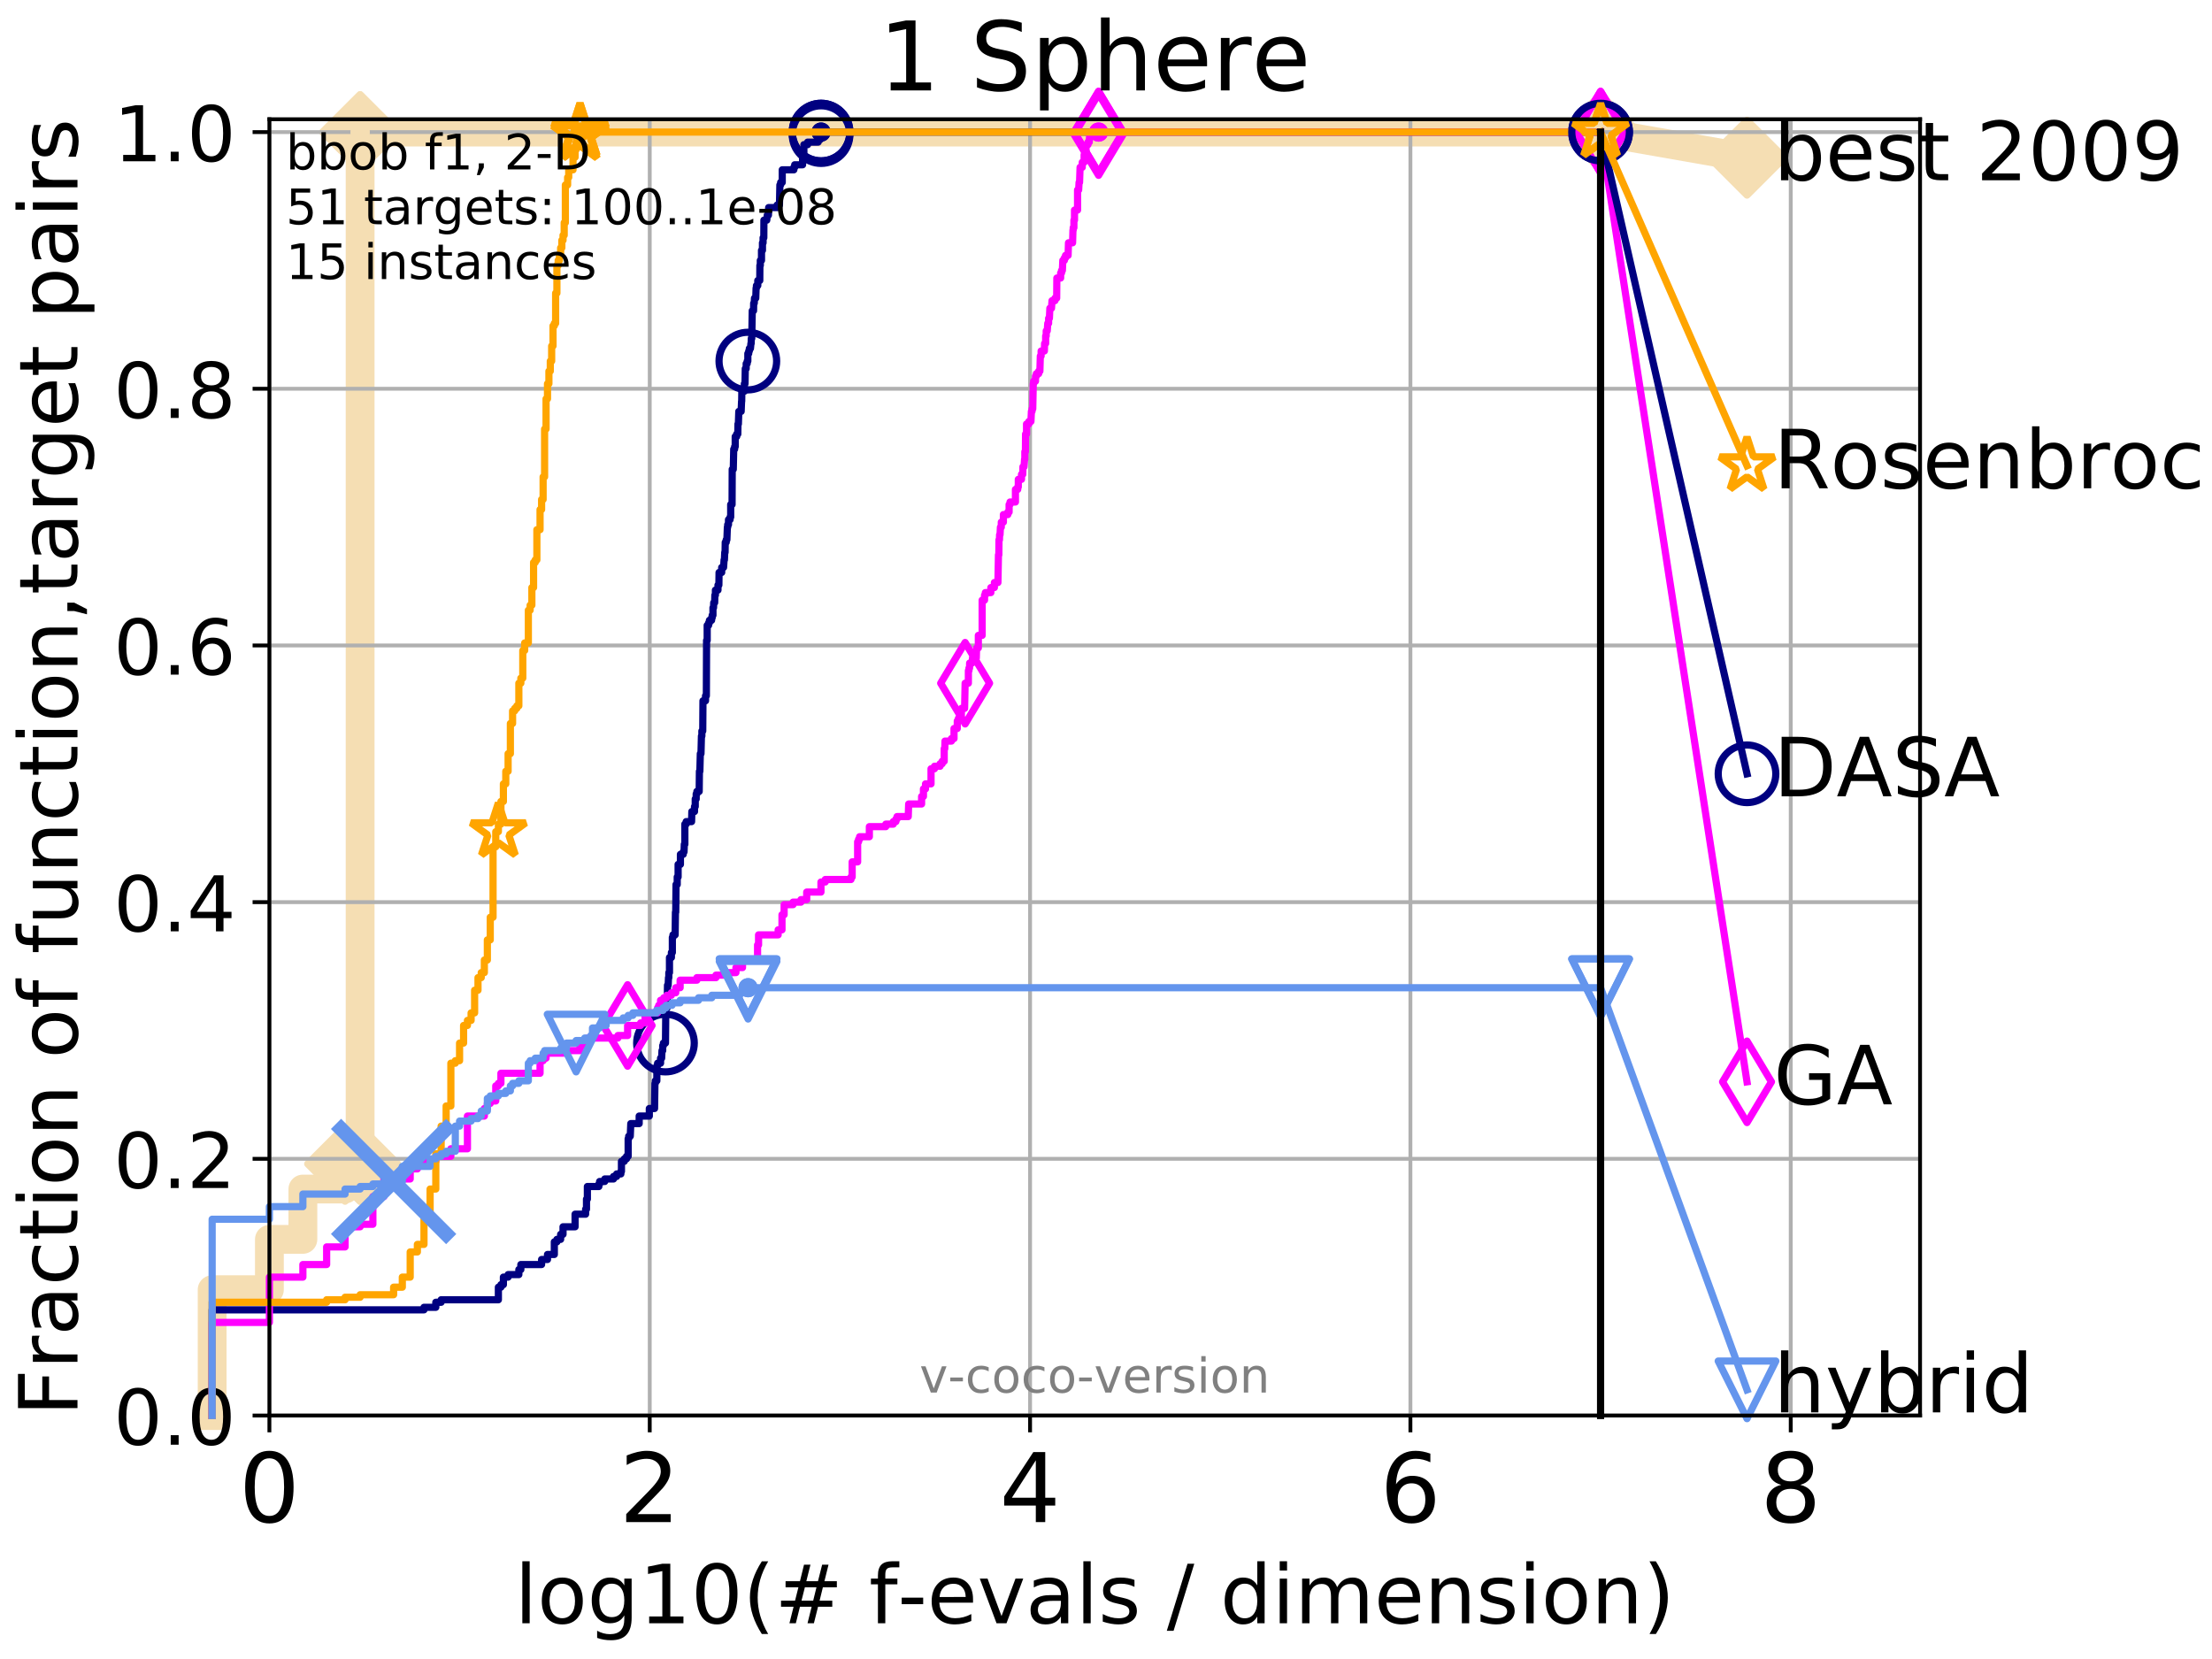 <?xml version="1.0" encoding="utf-8" standalone="no"?>
<!DOCTYPE svg PUBLIC "-//W3C//DTD SVG 1.1//EN"
  "http://www.w3.org/Graphics/SVG/1.1/DTD/svg11.dtd">
<!-- Created with matplotlib (http://matplotlib.org/) -->
<svg height="345.6pt" version="1.1" viewBox="0 0 460.8 345.6" width="460.8pt" xmlns="http://www.w3.org/2000/svg" xmlns:xlink="http://www.w3.org/1999/xlink">
 <defs>
  <style type="text/css">
*{stroke-linecap:butt;stroke-linejoin:round;}
  </style>
 </defs>
 <g id="figure_1">
  <g id="patch_1">
   <path d="M 0 345.6 
L 460.8 345.6 
L 460.8 0 
L 0 0 
z
" style="fill:#ffffff;"/>
  </g>
  <g id="axes_1">
   <g id="patch_2">
    <path d="M 56.12 294.88 
L 399.984 294.88 
L 399.984 24.84 
L 56.12 24.84 
z
" style="fill:#ffffff;"/>
   </g>
   <g id="line2d_1">
    <path d="M 44.194 294.88 
L 44.194 268.668 
L 56.12 268.668 
L 56.12 258.183 
L 63.096 258.183 
L 63.096 247.698 
L 71.885 247.698 
L 71.885 242.455 
L 75.021 242.455 
L 75.021 27.514 
L 333.43 27.514 
" style="fill:none;stroke:#f5deb3;stroke-linecap:square;stroke-width:6;"/>
   </g>
   <g id="line2d_2">
    <defs>
     <path d="M -0 7.778 
L 7.778 0 
L 0 -7.778 
L -7.778 -0 
z
" id="m1a4cbfd96a" style="stroke:#f5deb3;stroke-linejoin:miter;stroke-width:1.5;"/>
    </defs>
    <g>
     <use style="fill:#f5deb3;stroke:#f5deb3;stroke-linejoin:miter;stroke-width:1.5;" x="71.885" xlink:href="#m1a4cbfd96a" y="242.455"/>
     <use style="fill:#f5deb3;stroke:#f5deb3;stroke-linejoin:miter;stroke-width:1.5;" x="75.021" xlink:href="#m1a4cbfd96a" y="242.455"/>
     <use style="fill:#f5deb3;stroke:#f5deb3;stroke-linejoin:miter;stroke-width:1.5;" x="75.021" xlink:href="#m1a4cbfd96a" y="242.455"/>
     <use style="fill:#f5deb3;stroke:#f5deb3;stroke-linejoin:miter;stroke-width:1.5;" x="75.021" xlink:href="#m1a4cbfd96a" y="27.514"/>
     <use style="fill:#f5deb3;stroke:#f5deb3;stroke-linejoin:miter;stroke-width:1.5;" x="75.021" xlink:href="#m1a4cbfd96a" y="27.514"/>
     <use style="fill:#f5deb3;stroke:#f5deb3;stroke-linejoin:miter;stroke-width:1.5;" x="333.43" xlink:href="#m1a4cbfd96a" y="27.514"/>
    </g>
   </g>
   <g id="line2d_3">
    <path style="fill:none;stroke:#f5deb3;stroke-linecap:square;stroke-width:6;"/>
    <g/>
   </g>
   <g id="line2d_4">
    <path d="M 333.43 27.514 
L 363.934 32.861 
" style="fill:none;stroke:#f5deb3;stroke-linecap:square;stroke-width:6;"/>
    <g>
     <use style="fill:#f5deb3;stroke:#f5deb3;stroke-linejoin:miter;stroke-width:1.5;" x="333.43" xlink:href="#m1a4cbfd96a" y="27.514"/>
     <use style="fill:#f5deb3;stroke:#f5deb3;stroke-linejoin:miter;stroke-width:1.5;" x="363.934" xlink:href="#m1a4cbfd96a" y="32.861"/>
    </g>
   </g>
   <g id="matplotlib.axis_1">
    <g id="xtick_1">
     <g id="line2d_5">
      <path clip-path="url(#pce6751251b)" d="M 56.12 294.88 
L 56.12 24.84 
" style="fill:none;stroke:#b0b0b0;stroke-linecap:square;stroke-width:0.8;"/>
     </g>
     <g id="line2d_6">
      <defs>
       <path d="M 0 0 
L 0 3.5 
" id="mb00d2f9c5c" style="stroke:#000000;stroke-width:0.8;"/>
      </defs>
      <g>
       <use style="stroke:#000000;stroke-width:0.8;" x="56.12" xlink:href="#mb00d2f9c5c" y="294.88"/>
      </g>
     </g>
     <g id="text_1">
      <!-- 0 -->
      <defs>
       <path d="M 31.781 66.406 
Q 24.172 66.406 20.328 58.906 
Q 16.5 51.422 16.5 36.375 
Q 16.5 21.391 20.328 13.891 
Q 24.172 6.391 31.781 6.391 
Q 39.453 6.391 43.281 13.891 
Q 47.125 21.391 47.125 36.375 
Q 47.125 51.422 43.281 58.906 
Q 39.453 66.406 31.781 66.406 
z
M 31.781 74.219 
Q 44.047 74.219 50.516 64.516 
Q 56.984 54.828 56.984 36.375 
Q 56.984 17.969 50.516 8.266 
Q 44.047 -1.422 31.781 -1.422 
Q 19.531 -1.422 13.062 8.266 
Q 6.594 17.969 6.594 36.375 
Q 6.594 54.828 13.062 64.516 
Q 19.531 74.219 31.781 74.219 
z
" id="DejaVuSans-30"/>
      </defs>
      <g transform="translate(49.758 317.077)scale(0.2 -0.2)">
       <use xlink:href="#DejaVuSans-30"/>
      </g>
     </g>
    </g>
    <g id="xtick_2">
     <g id="line2d_7">
      <path clip-path="url(#pce6751251b)" d="M 135.351 294.88 
L 135.351 24.84 
" style="fill:none;stroke:#b0b0b0;stroke-linecap:square;stroke-width:0.8;"/>
     </g>
     <g id="line2d_8">
      <g>
       <use style="stroke:#000000;stroke-width:0.8;" x="135.351" xlink:href="#mb00d2f9c5c" y="294.88"/>
      </g>
     </g>
     <g id="text_2">
      <!-- 2 -->
      <defs>
       <path d="M 19.188 8.297 
L 53.609 8.297 
L 53.609 0 
L 7.328 0 
L 7.328 8.297 
Q 12.938 14.109 22.625 23.891 
Q 32.328 33.688 34.812 36.531 
Q 39.547 41.844 41.422 45.531 
Q 43.312 49.219 43.312 52.781 
Q 43.312 58.594 39.234 62.25 
Q 35.156 65.922 28.609 65.922 
Q 23.969 65.922 18.812 64.312 
Q 13.672 62.703 7.812 59.422 
L 7.812 69.391 
Q 13.766 71.781 18.938 73 
Q 24.125 74.219 28.422 74.219 
Q 39.75 74.219 46.484 68.547 
Q 53.219 62.891 53.219 53.422 
Q 53.219 48.922 51.531 44.891 
Q 49.859 40.875 45.406 35.406 
Q 44.188 33.984 37.641 27.219 
Q 31.109 20.453 19.188 8.297 
z
" id="DejaVuSans-32"/>
      </defs>
      <g transform="translate(128.989 317.077)scale(0.2 -0.2)">
       <use xlink:href="#DejaVuSans-32"/>
      </g>
     </g>
    </g>
    <g id="xtick_3">
     <g id="line2d_9">
      <path clip-path="url(#pce6751251b)" d="M 214.583 294.88 
L 214.583 24.84 
" style="fill:none;stroke:#b0b0b0;stroke-linecap:square;stroke-width:0.8;"/>
     </g>
     <g id="line2d_10">
      <g>
       <use style="stroke:#000000;stroke-width:0.8;" x="214.583" xlink:href="#mb00d2f9c5c" y="294.88"/>
      </g>
     </g>
     <g id="text_3">
      <!-- 4 -->
      <defs>
       <path d="M 37.797 64.312 
L 12.891 25.391 
L 37.797 25.391 
z
M 35.203 72.906 
L 47.609 72.906 
L 47.609 25.391 
L 58.016 25.391 
L 58.016 17.188 
L 47.609 17.188 
L 47.609 0 
L 37.797 0 
L 37.797 17.188 
L 4.891 17.188 
L 4.891 26.703 
z
" id="DejaVuSans-34"/>
      </defs>
      <g transform="translate(208.22 317.077)scale(0.2 -0.2)">
       <use xlink:href="#DejaVuSans-34"/>
      </g>
     </g>
    </g>
    <g id="xtick_4">
     <g id="line2d_11">
      <path clip-path="url(#pce6751251b)" d="M 293.814 294.88 
L 293.814 24.84 
" style="fill:none;stroke:#b0b0b0;stroke-linecap:square;stroke-width:0.8;"/>
     </g>
     <g id="line2d_12">
      <g>
       <use style="stroke:#000000;stroke-width:0.8;" x="293.814" xlink:href="#mb00d2f9c5c" y="294.88"/>
      </g>
     </g>
     <g id="text_4">
      <!-- 6 -->
      <defs>
       <path d="M 33.016 40.375 
Q 26.375 40.375 22.484 35.828 
Q 18.609 31.297 18.609 23.391 
Q 18.609 15.531 22.484 10.953 
Q 26.375 6.391 33.016 6.391 
Q 39.656 6.391 43.531 10.953 
Q 47.406 15.531 47.406 23.391 
Q 47.406 31.297 43.531 35.828 
Q 39.656 40.375 33.016 40.375 
z
M 52.594 71.297 
L 52.594 62.312 
Q 48.875 64.062 45.094 64.984 
Q 41.312 65.922 37.594 65.922 
Q 27.828 65.922 22.672 59.328 
Q 17.531 52.734 16.797 39.406 
Q 19.672 43.656 24.016 45.922 
Q 28.375 48.188 33.594 48.188 
Q 44.578 48.188 50.953 41.516 
Q 57.328 34.859 57.328 23.391 
Q 57.328 12.156 50.688 5.359 
Q 44.047 -1.422 33.016 -1.422 
Q 20.359 -1.422 13.672 8.266 
Q 6.984 17.969 6.984 36.375 
Q 6.984 53.656 15.188 63.938 
Q 23.391 74.219 37.203 74.219 
Q 40.922 74.219 44.703 73.484 
Q 48.484 72.75 52.594 71.297 
z
" id="DejaVuSans-36"/>
      </defs>
      <g transform="translate(287.452 317.077)scale(0.2 -0.2)">
       <use xlink:href="#DejaVuSans-36"/>
      </g>
     </g>
    </g>
    <g id="xtick_5">
     <g id="line2d_13">
      <path clip-path="url(#pce6751251b)" d="M 373.045 294.88 
L 373.045 24.84 
" style="fill:none;stroke:#b0b0b0;stroke-linecap:square;stroke-width:0.8;"/>
     </g>
     <g id="line2d_14">
      <g>
       <use style="stroke:#000000;stroke-width:0.8;" x="373.045" xlink:href="#mb00d2f9c5c" y="294.88"/>
      </g>
     </g>
     <g id="text_5">
      <!-- 8 -->
      <defs>
       <path d="M 31.781 34.625 
Q 24.75 34.625 20.719 30.859 
Q 16.703 27.094 16.703 20.516 
Q 16.703 13.922 20.719 10.156 
Q 24.75 6.391 31.781 6.391 
Q 38.812 6.391 42.859 10.172 
Q 46.922 13.969 46.922 20.516 
Q 46.922 27.094 42.891 30.859 
Q 38.875 34.625 31.781 34.625 
z
M 21.922 38.812 
Q 15.578 40.375 12.031 44.719 
Q 8.5 49.078 8.5 55.328 
Q 8.5 64.062 14.719 69.141 
Q 20.953 74.219 31.781 74.219 
Q 42.672 74.219 48.875 69.141 
Q 55.078 64.062 55.078 55.328 
Q 55.078 49.078 51.531 44.719 
Q 48 40.375 41.703 38.812 
Q 48.828 37.156 52.797 32.312 
Q 56.781 27.484 56.781 20.516 
Q 56.781 9.906 50.312 4.234 
Q 43.844 -1.422 31.781 -1.422 
Q 19.734 -1.422 13.25 4.234 
Q 6.781 9.906 6.781 20.516 
Q 6.781 27.484 10.781 32.312 
Q 14.797 37.156 21.922 38.812 
z
M 18.312 54.391 
Q 18.312 48.734 21.844 45.562 
Q 25.391 42.391 31.781 42.391 
Q 38.141 42.391 41.719 45.562 
Q 45.312 48.734 45.312 54.391 
Q 45.312 60.062 41.719 63.234 
Q 38.141 66.406 31.781 66.406 
Q 25.391 66.406 21.844 63.234 
Q 18.312 60.062 18.312 54.391 
z
" id="DejaVuSans-38"/>
      </defs>
      <g transform="translate(366.683 317.077)scale(0.2 -0.2)">
       <use xlink:href="#DejaVuSans-38"/>
      </g>
     </g>
    </g>
    <g id="text_6">
     <!-- log10(# f-evals / dimension) -->
     <defs>
      <path d="M 9.422 75.984 
L 18.406 75.984 
L 18.406 0 
L 9.422 0 
z
" id="DejaVuSans-6c"/>
      <path d="M 30.609 48.391 
Q 23.391 48.391 19.188 42.75 
Q 14.984 37.109 14.984 27.297 
Q 14.984 17.484 19.156 11.844 
Q 23.344 6.203 30.609 6.203 
Q 37.797 6.203 41.984 11.859 
Q 46.188 17.531 46.188 27.297 
Q 46.188 37.016 41.984 42.703 
Q 37.797 48.391 30.609 48.391 
z
M 30.609 56 
Q 42.328 56 49.016 48.375 
Q 55.719 40.766 55.719 27.297 
Q 55.719 13.875 49.016 6.219 
Q 42.328 -1.422 30.609 -1.422 
Q 18.844 -1.422 12.172 6.219 
Q 5.516 13.875 5.516 27.297 
Q 5.516 40.766 12.172 48.375 
Q 18.844 56 30.609 56 
z
" id="DejaVuSans-6f"/>
      <path d="M 45.406 27.984 
Q 45.406 37.75 41.375 43.109 
Q 37.359 48.484 30.078 48.484 
Q 22.859 48.484 18.828 43.109 
Q 14.797 37.75 14.797 27.984 
Q 14.797 18.266 18.828 12.891 
Q 22.859 7.516 30.078 7.516 
Q 37.359 7.516 41.375 12.891 
Q 45.406 18.266 45.406 27.984 
z
M 54.391 6.781 
Q 54.391 -7.172 48.188 -13.984 
Q 42 -20.797 29.203 -20.797 
Q 24.469 -20.797 20.266 -20.094 
Q 16.062 -19.391 12.109 -17.922 
L 12.109 -9.188 
Q 16.062 -11.328 19.922 -12.344 
Q 23.781 -13.375 27.781 -13.375 
Q 36.625 -13.375 41.016 -8.766 
Q 45.406 -4.156 45.406 5.172 
L 45.406 9.625 
Q 42.625 4.781 38.281 2.391 
Q 33.938 0 27.875 0 
Q 17.828 0 11.672 7.656 
Q 5.516 15.328 5.516 27.984 
Q 5.516 40.672 11.672 48.328 
Q 17.828 56 27.875 56 
Q 33.938 56 38.281 53.609 
Q 42.625 51.219 45.406 46.391 
L 45.406 54.688 
L 54.391 54.688 
z
" id="DejaVuSans-67"/>
      <path d="M 12.406 8.297 
L 28.516 8.297 
L 28.516 63.922 
L 10.984 60.406 
L 10.984 69.391 
L 28.422 72.906 
L 38.281 72.906 
L 38.281 8.297 
L 54.391 8.297 
L 54.391 0 
L 12.406 0 
z
" id="DejaVuSans-31"/>
      <path d="M 31 75.875 
Q 24.469 64.656 21.281 53.656 
Q 18.109 42.672 18.109 31.391 
Q 18.109 20.125 21.312 9.062 
Q 24.516 -2 31 -13.188 
L 23.188 -13.188 
Q 15.875 -1.703 12.234 9.375 
Q 8.594 20.453 8.594 31.391 
Q 8.594 42.281 12.203 53.312 
Q 15.828 64.359 23.188 75.875 
z
" id="DejaVuSans-28"/>
      <path d="M 51.125 44 
L 36.922 44 
L 32.812 27.688 
L 47.125 27.688 
z
M 43.797 71.781 
L 38.719 51.516 
L 52.984 51.516 
L 58.109 71.781 
L 65.922 71.781 
L 60.891 51.516 
L 76.125 51.516 
L 76.125 44 
L 58.984 44 
L 54.984 27.688 
L 70.516 27.688 
L 70.516 20.219 
L 53.078 20.219 
L 48 0 
L 40.188 0 
L 45.219 20.219 
L 30.906 20.219 
L 25.875 0 
L 18.016 0 
L 23.094 20.219 
L 7.719 20.219 
L 7.719 27.688 
L 24.906 27.688 
L 29 44 
L 13.281 44 
L 13.281 51.516 
L 30.906 51.516 
L 35.891 71.781 
z
" id="DejaVuSans-23"/>
      <path id="DejaVuSans-20"/>
      <path d="M 37.109 75.984 
L 37.109 68.5 
L 28.516 68.5 
Q 23.688 68.5 21.797 66.547 
Q 19.922 64.594 19.922 59.516 
L 19.922 54.688 
L 34.719 54.688 
L 34.719 47.703 
L 19.922 47.703 
L 19.922 0 
L 10.891 0 
L 10.891 47.703 
L 2.297 47.703 
L 2.297 54.688 
L 10.891 54.688 
L 10.891 58.5 
Q 10.891 67.625 15.141 71.797 
Q 19.391 75.984 28.609 75.984 
z
" id="DejaVuSans-66"/>
      <path d="M 4.891 31.391 
L 31.203 31.391 
L 31.203 23.391 
L 4.891 23.391 
z
" id="DejaVuSans-2d"/>
      <path d="M 56.203 29.594 
L 56.203 25.203 
L 14.891 25.203 
Q 15.484 15.922 20.484 11.062 
Q 25.484 6.203 34.422 6.203 
Q 39.594 6.203 44.453 7.469 
Q 49.312 8.734 54.109 11.281 
L 54.109 2.781 
Q 49.266 0.734 44.188 -0.344 
Q 39.109 -1.422 33.891 -1.422 
Q 20.797 -1.422 13.156 6.188 
Q 5.516 13.812 5.516 26.812 
Q 5.516 40.234 12.766 48.109 
Q 20.016 56 32.328 56 
Q 43.359 56 49.781 48.891 
Q 56.203 41.797 56.203 29.594 
z
M 47.219 32.234 
Q 47.125 39.594 43.094 43.984 
Q 39.062 48.391 32.422 48.391 
Q 24.906 48.391 20.391 44.141 
Q 15.875 39.891 15.188 32.172 
z
" id="DejaVuSans-65"/>
      <path d="M 2.984 54.688 
L 12.5 54.688 
L 29.594 8.797 
L 46.688 54.688 
L 56.203 54.688 
L 35.688 0 
L 23.484 0 
z
" id="DejaVuSans-76"/>
      <path d="M 34.281 27.484 
Q 23.391 27.484 19.188 25 
Q 14.984 22.516 14.984 16.5 
Q 14.984 11.719 18.141 8.906 
Q 21.297 6.109 26.703 6.109 
Q 34.188 6.109 38.703 11.406 
Q 43.219 16.703 43.219 25.484 
L 43.219 27.484 
z
M 52.203 31.203 
L 52.203 0 
L 43.219 0 
L 43.219 8.297 
Q 40.141 3.328 35.547 0.953 
Q 30.953 -1.422 24.312 -1.422 
Q 15.922 -1.422 10.953 3.297 
Q 6 8.016 6 15.922 
Q 6 25.141 12.172 29.828 
Q 18.359 34.516 30.609 34.516 
L 43.219 34.516 
L 43.219 35.406 
Q 43.219 41.609 39.141 45 
Q 35.062 48.391 27.688 48.391 
Q 23 48.391 18.547 47.266 
Q 14.109 46.141 10.016 43.891 
L 10.016 52.203 
Q 14.938 54.109 19.578 55.047 
Q 24.219 56 28.609 56 
Q 40.484 56 46.344 49.844 
Q 52.203 43.703 52.203 31.203 
z
" id="DejaVuSans-61"/>
      <path d="M 44.281 53.078 
L 44.281 44.578 
Q 40.484 46.531 36.375 47.5 
Q 32.281 48.484 27.875 48.484 
Q 21.188 48.484 17.844 46.438 
Q 14.5 44.391 14.5 40.281 
Q 14.5 37.156 16.891 35.375 
Q 19.281 33.594 26.516 31.984 
L 29.594 31.297 
Q 39.156 29.25 43.188 25.516 
Q 47.219 21.781 47.219 15.094 
Q 47.219 7.469 41.188 3.016 
Q 35.156 -1.422 24.609 -1.422 
Q 20.219 -1.422 15.453 -0.562 
Q 10.688 0.297 5.422 2 
L 5.422 11.281 
Q 10.406 8.688 15.234 7.391 
Q 20.062 6.109 24.812 6.109 
Q 31.156 6.109 34.562 8.281 
Q 37.984 10.453 37.984 14.406 
Q 37.984 18.062 35.516 20.016 
Q 33.062 21.969 24.703 23.781 
L 21.578 24.516 
Q 13.234 26.266 9.516 29.906 
Q 5.812 33.547 5.812 39.891 
Q 5.812 47.609 11.281 51.797 
Q 16.75 56 26.812 56 
Q 31.781 56 36.172 55.266 
Q 40.578 54.547 44.281 53.078 
z
" id="DejaVuSans-73"/>
      <path d="M 25.391 72.906 
L 33.688 72.906 
L 8.297 -9.281 
L 0 -9.281 
z
" id="DejaVuSans-2f"/>
      <path d="M 45.406 46.391 
L 45.406 75.984 
L 54.391 75.984 
L 54.391 0 
L 45.406 0 
L 45.406 8.203 
Q 42.578 3.328 38.25 0.953 
Q 33.938 -1.422 27.875 -1.422 
Q 17.969 -1.422 11.734 6.484 
Q 5.516 14.406 5.516 27.297 
Q 5.516 40.188 11.734 48.094 
Q 17.969 56 27.875 56 
Q 33.938 56 38.25 53.625 
Q 42.578 51.266 45.406 46.391 
z
M 14.797 27.297 
Q 14.797 17.391 18.875 11.75 
Q 22.953 6.109 30.078 6.109 
Q 37.203 6.109 41.297 11.75 
Q 45.406 17.391 45.406 27.297 
Q 45.406 37.203 41.297 42.844 
Q 37.203 48.484 30.078 48.484 
Q 22.953 48.484 18.875 42.844 
Q 14.797 37.203 14.797 27.297 
z
" id="DejaVuSans-64"/>
      <path d="M 9.422 54.688 
L 18.406 54.688 
L 18.406 0 
L 9.422 0 
z
M 9.422 75.984 
L 18.406 75.984 
L 18.406 64.594 
L 9.422 64.594 
z
" id="DejaVuSans-69"/>
      <path d="M 52 44.188 
Q 55.375 50.25 60.062 53.125 
Q 64.75 56 71.094 56 
Q 79.641 56 84.281 50.016 
Q 88.922 44.047 88.922 33.016 
L 88.922 0 
L 79.891 0 
L 79.891 32.719 
Q 79.891 40.578 77.094 44.375 
Q 74.312 48.188 68.609 48.188 
Q 61.625 48.188 57.562 43.547 
Q 53.516 38.922 53.516 30.906 
L 53.516 0 
L 44.484 0 
L 44.484 32.719 
Q 44.484 40.625 41.703 44.406 
Q 38.922 48.188 33.109 48.188 
Q 26.219 48.188 22.156 43.531 
Q 18.109 38.875 18.109 30.906 
L 18.109 0 
L 9.078 0 
L 9.078 54.688 
L 18.109 54.688 
L 18.109 46.188 
Q 21.188 51.219 25.484 53.609 
Q 29.781 56 35.688 56 
Q 41.656 56 45.828 52.969 
Q 50 49.953 52 44.188 
z
" id="DejaVuSans-6d"/>
      <path d="M 54.891 33.016 
L 54.891 0 
L 45.906 0 
L 45.906 32.719 
Q 45.906 40.484 42.875 44.328 
Q 39.844 48.188 33.797 48.188 
Q 26.516 48.188 22.312 43.547 
Q 18.109 38.922 18.109 30.906 
L 18.109 0 
L 9.078 0 
L 9.078 54.688 
L 18.109 54.688 
L 18.109 46.188 
Q 21.344 51.125 25.703 53.562 
Q 30.078 56 35.797 56 
Q 45.219 56 50.047 50.172 
Q 54.891 44.344 54.891 33.016 
z
" id="DejaVuSans-6e"/>
      <path d="M 8.016 75.875 
L 15.828 75.875 
Q 23.141 64.359 26.781 53.312 
Q 30.422 42.281 30.422 31.391 
Q 30.422 20.453 26.781 9.375 
Q 23.141 -1.703 15.828 -13.188 
L 8.016 -13.188 
Q 14.5 -2 17.703 9.062 
Q 20.906 20.125 20.906 31.391 
Q 20.906 42.672 17.703 53.656 
Q 14.5 64.656 8.016 75.875 
z
" id="DejaVuSans-29"/>
     </defs>
     <g transform="translate(107.211 338.154)scale(0.17 -0.17)">
      <use xlink:href="#DejaVuSans-6c"/>
      <use x="27.783" xlink:href="#DejaVuSans-6f"/>
      <use x="88.965" xlink:href="#DejaVuSans-67"/>
      <use x="152.441" xlink:href="#DejaVuSans-31"/>
      <use x="216.064" xlink:href="#DejaVuSans-30"/>
      <use x="279.688" xlink:href="#DejaVuSans-28"/>
      <use x="318.701" xlink:href="#DejaVuSans-23"/>
      <use x="402.49" xlink:href="#DejaVuSans-20"/>
      <use x="434.277" xlink:href="#DejaVuSans-66"/>
      <use x="469.404" xlink:href="#DejaVuSans-2d"/>
      <use x="505.488" xlink:href="#DejaVuSans-65"/>
      <use x="567.012" xlink:href="#DejaVuSans-76"/>
      <use x="626.191" xlink:href="#DejaVuSans-61"/>
      <use x="687.471" xlink:href="#DejaVuSans-6c"/>
      <use x="715.254" xlink:href="#DejaVuSans-73"/>
      <use x="767.354" xlink:href="#DejaVuSans-20"/>
      <use x="799.141" xlink:href="#DejaVuSans-2f"/>
      <use x="832.832" xlink:href="#DejaVuSans-20"/>
      <use x="864.619" xlink:href="#DejaVuSans-64"/>
      <use x="928.096" xlink:href="#DejaVuSans-69"/>
      <use x="955.879" xlink:href="#DejaVuSans-6d"/>
      <use x="1053.291" xlink:href="#DejaVuSans-65"/>
      <use x="1114.814" xlink:href="#DejaVuSans-6e"/>
      <use x="1178.193" xlink:href="#DejaVuSans-73"/>
      <use x="1230.293" xlink:href="#DejaVuSans-69"/>
      <use x="1258.076" xlink:href="#DejaVuSans-6f"/>
      <use x="1319.258" xlink:href="#DejaVuSans-6e"/>
      <use x="1382.637" xlink:href="#DejaVuSans-29"/>
     </g>
    </g>
   </g>
   <g id="matplotlib.axis_2">
    <g id="ytick_1">
     <g id="line2d_15">
      <path clip-path="url(#pce6751251b)" d="M 56.12 294.88 
L 399.984 294.88 
" style="fill:none;stroke:#b0b0b0;stroke-linecap:square;stroke-width:0.8;"/>
     </g>
     <g id="line2d_16">
      <defs>
       <path d="M 0 0 
L -3.5 0 
" id="m276cfce6b2" style="stroke:#000000;stroke-width:0.8;"/>
      </defs>
      <g>
       <use style="stroke:#000000;stroke-width:0.8;" x="56.12" xlink:href="#m276cfce6b2" y="294.88"/>
      </g>
     </g>
     <g id="text_7">
      <!-- 0.0 -->
      <defs>
       <path d="M 10.688 12.406 
L 21 12.406 
L 21 0 
L 10.688 0 
z
" id="DejaVuSans-2e"/>
      </defs>
      <g transform="translate(23.675 300.959)scale(0.16 -0.16)">
       <use xlink:href="#DejaVuSans-30"/>
       <use x="63.623" xlink:href="#DejaVuSans-2e"/>
       <use x="95.41" xlink:href="#DejaVuSans-30"/>
      </g>
     </g>
    </g>
    <g id="ytick_2">
     <g id="line2d_17">
      <path clip-path="url(#pce6751251b)" d="M 56.12 241.407 
L 399.984 241.407 
" style="fill:none;stroke:#b0b0b0;stroke-linecap:square;stroke-width:0.8;"/>
     </g>
     <g id="line2d_18">
      <g>
       <use style="stroke:#000000;stroke-width:0.8;" x="56.12" xlink:href="#m276cfce6b2" y="241.407"/>
      </g>
     </g>
     <g id="text_8">
      <!-- 0.2 -->
      <g transform="translate(23.675 247.485)scale(0.16 -0.16)">
       <use xlink:href="#DejaVuSans-30"/>
       <use x="63.623" xlink:href="#DejaVuSans-2e"/>
       <use x="95.41" xlink:href="#DejaVuSans-32"/>
      </g>
     </g>
    </g>
    <g id="ytick_3">
     <g id="line2d_19">
      <path clip-path="url(#pce6751251b)" d="M 56.12 187.933 
L 399.984 187.933 
" style="fill:none;stroke:#b0b0b0;stroke-linecap:square;stroke-width:0.8;"/>
     </g>
     <g id="line2d_20">
      <g>
       <use style="stroke:#000000;stroke-width:0.8;" x="56.12" xlink:href="#m276cfce6b2" y="187.933"/>
      </g>
     </g>
     <g id="text_9">
      <!-- 0.4 -->
      <g transform="translate(23.675 194.012)scale(0.16 -0.16)">
       <use xlink:href="#DejaVuSans-30"/>
       <use x="63.623" xlink:href="#DejaVuSans-2e"/>
       <use x="95.41" xlink:href="#DejaVuSans-34"/>
      </g>
     </g>
    </g>
    <g id="ytick_4">
     <g id="line2d_21">
      <path clip-path="url(#pce6751251b)" d="M 56.12 134.46 
L 399.984 134.46 
" style="fill:none;stroke:#b0b0b0;stroke-linecap:square;stroke-width:0.8;"/>
     </g>
     <g id="line2d_22">
      <g>
       <use style="stroke:#000000;stroke-width:0.8;" x="56.12" xlink:href="#m276cfce6b2" y="134.46"/>
      </g>
     </g>
     <g id="text_10">
      <!-- 0.6 -->
      <g transform="translate(23.675 140.539)scale(0.16 -0.16)">
       <use xlink:href="#DejaVuSans-30"/>
       <use x="63.623" xlink:href="#DejaVuSans-2e"/>
       <use x="95.41" xlink:href="#DejaVuSans-36"/>
      </g>
     </g>
    </g>
    <g id="ytick_5">
     <g id="line2d_23">
      <path clip-path="url(#pce6751251b)" d="M 56.12 80.987 
L 399.984 80.987 
" style="fill:none;stroke:#b0b0b0;stroke-linecap:square;stroke-width:0.8;"/>
     </g>
     <g id="line2d_24">
      <g>
       <use style="stroke:#000000;stroke-width:0.8;" x="56.12" xlink:href="#m276cfce6b2" y="80.987"/>
      </g>
     </g>
     <g id="text_11">
      <!-- 0.8 -->
      <g transform="translate(23.675 87.066)scale(0.16 -0.16)">
       <use xlink:href="#DejaVuSans-30"/>
       <use x="63.623" xlink:href="#DejaVuSans-2e"/>
       <use x="95.41" xlink:href="#DejaVuSans-38"/>
      </g>
     </g>
    </g>
    <g id="ytick_6">
     <g id="line2d_25">
      <path clip-path="url(#pce6751251b)" d="M 56.12 27.514 
L 399.984 27.514 
" style="fill:none;stroke:#b0b0b0;stroke-linecap:square;stroke-width:0.8;"/>
     </g>
     <g id="line2d_26">
      <g>
       <use style="stroke:#000000;stroke-width:0.8;" x="56.12" xlink:href="#m276cfce6b2" y="27.514"/>
      </g>
     </g>
     <g id="text_12">
      <!-- 1.0 -->
      <g transform="translate(23.675 33.592)scale(0.16 -0.16)">
       <use xlink:href="#DejaVuSans-31"/>
       <use x="63.623" xlink:href="#DejaVuSans-2e"/>
       <use x="95.41" xlink:href="#DejaVuSans-30"/>
      </g>
     </g>
    </g>
    <g id="text_13">
     <!-- Fraction of function,target pairs -->
     <defs>
      <path d="M 9.812 72.906 
L 51.703 72.906 
L 51.703 64.594 
L 19.672 64.594 
L 19.672 43.109 
L 48.578 43.109 
L 48.578 34.812 
L 19.672 34.812 
L 19.672 0 
L 9.812 0 
z
" id="DejaVuSans-46"/>
      <path d="M 41.109 46.297 
Q 39.594 47.172 37.812 47.578 
Q 36.031 48 33.891 48 
Q 26.266 48 22.188 43.047 
Q 18.109 38.094 18.109 28.812 
L 18.109 0 
L 9.078 0 
L 9.078 54.688 
L 18.109 54.688 
L 18.109 46.188 
Q 20.953 51.172 25.484 53.578 
Q 30.031 56 36.531 56 
Q 37.453 56 38.578 55.875 
Q 39.703 55.766 41.062 55.516 
z
" id="DejaVuSans-72"/>
      <path d="M 48.781 52.594 
L 48.781 44.188 
Q 44.969 46.297 41.141 47.344 
Q 37.312 48.391 33.406 48.391 
Q 24.656 48.391 19.812 42.844 
Q 14.984 37.312 14.984 27.297 
Q 14.984 17.281 19.812 11.734 
Q 24.656 6.203 33.406 6.203 
Q 37.312 6.203 41.141 7.25 
Q 44.969 8.297 48.781 10.406 
L 48.781 2.094 
Q 45.016 0.344 40.984 -0.531 
Q 36.969 -1.422 32.422 -1.422 
Q 20.062 -1.422 12.781 6.344 
Q 5.516 14.109 5.516 27.297 
Q 5.516 40.672 12.859 48.328 
Q 20.219 56 33.016 56 
Q 37.156 56 41.109 55.141 
Q 45.062 54.297 48.781 52.594 
z
" id="DejaVuSans-63"/>
      <path d="M 18.312 70.219 
L 18.312 54.688 
L 36.812 54.688 
L 36.812 47.703 
L 18.312 47.703 
L 18.312 18.016 
Q 18.312 11.328 20.141 9.422 
Q 21.969 7.516 27.594 7.516 
L 36.812 7.516 
L 36.812 0 
L 27.594 0 
Q 17.188 0 13.234 3.875 
Q 9.281 7.766 9.281 18.016 
L 9.281 47.703 
L 2.688 47.703 
L 2.688 54.688 
L 9.281 54.688 
L 9.281 70.219 
z
" id="DejaVuSans-74"/>
      <path d="M 8.5 21.578 
L 8.5 54.688 
L 17.484 54.688 
L 17.484 21.922 
Q 17.484 14.156 20.5 10.266 
Q 23.531 6.391 29.594 6.391 
Q 36.859 6.391 41.078 11.031 
Q 45.312 15.672 45.312 23.688 
L 45.312 54.688 
L 54.297 54.688 
L 54.297 0 
L 45.312 0 
L 45.312 8.406 
Q 42.047 3.422 37.719 1 
Q 33.406 -1.422 27.688 -1.422 
Q 18.266 -1.422 13.375 4.438 
Q 8.5 10.297 8.5 21.578 
z
M 31.109 56 
z
" id="DejaVuSans-75"/>
      <path d="M 11.719 12.406 
L 22.016 12.406 
L 22.016 4 
L 14.016 -11.625 
L 7.719 -11.625 
L 11.719 4 
z
" id="DejaVuSans-2c"/>
      <path d="M 18.109 8.203 
L 18.109 -20.797 
L 9.078 -20.797 
L 9.078 54.688 
L 18.109 54.688 
L 18.109 46.391 
Q 20.953 51.266 25.266 53.625 
Q 29.594 56 35.594 56 
Q 45.562 56 51.781 48.094 
Q 58.016 40.188 58.016 27.297 
Q 58.016 14.406 51.781 6.484 
Q 45.562 -1.422 35.594 -1.422 
Q 29.594 -1.422 25.266 0.953 
Q 20.953 3.328 18.109 8.203 
z
M 48.688 27.297 
Q 48.688 37.203 44.609 42.844 
Q 40.531 48.484 33.406 48.484 
Q 26.266 48.484 22.188 42.844 
Q 18.109 37.203 18.109 27.297 
Q 18.109 17.391 22.188 11.75 
Q 26.266 6.109 33.406 6.109 
Q 40.531 6.109 44.609 11.75 
Q 48.688 17.391 48.688 27.297 
z
" id="DejaVuSans-70"/>
     </defs>
     <g transform="translate(16.14 294.999)rotate(-90)scale(0.17 -0.17)">
      <use xlink:href="#DejaVuSans-46"/>
      <use x="57.41" xlink:href="#DejaVuSans-72"/>
      <use x="98.523" xlink:href="#DejaVuSans-61"/>
      <use x="159.803" xlink:href="#DejaVuSans-63"/>
      <use x="214.783" xlink:href="#DejaVuSans-74"/>
      <use x="253.992" xlink:href="#DejaVuSans-69"/>
      <use x="281.775" xlink:href="#DejaVuSans-6f"/>
      <use x="342.957" xlink:href="#DejaVuSans-6e"/>
      <use x="406.336" xlink:href="#DejaVuSans-20"/>
      <use x="438.123" xlink:href="#DejaVuSans-6f"/>
      <use x="499.305" xlink:href="#DejaVuSans-66"/>
      <use x="534.51" xlink:href="#DejaVuSans-20"/>
      <use x="566.297" xlink:href="#DejaVuSans-66"/>
      <use x="601.502" xlink:href="#DejaVuSans-75"/>
      <use x="664.881" xlink:href="#DejaVuSans-6e"/>
      <use x="728.26" xlink:href="#DejaVuSans-63"/>
      <use x="783.24" xlink:href="#DejaVuSans-74"/>
      <use x="822.449" xlink:href="#DejaVuSans-69"/>
      <use x="850.232" xlink:href="#DejaVuSans-6f"/>
      <use x="911.414" xlink:href="#DejaVuSans-6e"/>
      <use x="974.793" xlink:href="#DejaVuSans-2c"/>
      <use x="1006.58" xlink:href="#DejaVuSans-74"/>
      <use x="1045.789" xlink:href="#DejaVuSans-61"/>
      <use x="1107.068" xlink:href="#DejaVuSans-72"/>
      <use x="1148.166" xlink:href="#DejaVuSans-67"/>
      <use x="1211.643" xlink:href="#DejaVuSans-65"/>
      <use x="1273.166" xlink:href="#DejaVuSans-74"/>
      <use x="1312.375" xlink:href="#DejaVuSans-20"/>
      <use x="1344.162" xlink:href="#DejaVuSans-70"/>
      <use x="1407.639" xlink:href="#DejaVuSans-61"/>
      <use x="1468.918" xlink:href="#DejaVuSans-69"/>
      <use x="1496.701" xlink:href="#DejaVuSans-72"/>
      <use x="1537.814" xlink:href="#DejaVuSans-73"/>
     </g>
    </g>
   </g>
   <g id="line2d_27">
    <defs>
     <path d="M 0 1.5 
C 0.398 1.5 0.779 1.342 1.061 1.061 
C 1.342 0.779 1.5 0.398 1.5 0 
C 1.5 -0.398 1.342 -0.779 1.061 -1.061 
C 0.779 -1.342 0.398 -1.5 0 -1.5 
C -0.398 -1.5 -0.779 -1.342 -1.061 -1.061 
C -1.342 -0.779 -1.5 -0.398 -1.5 0 
C -1.5 0.398 -1.342 0.779 -1.061 1.061 
C -0.779 1.342 -0.398 1.5 0 1.5 
z
" id="m450902096b" style="stroke:#f5deb3;"/>
    </defs>
    <g>
     <use style="fill:#f5deb3;stroke:#f5deb3;" x="75.021" xlink:href="#m450902096b" y="27.514"/>
     <use style="fill:#f5deb3;stroke:#f5deb3;" x="75.021" xlink:href="#m450902096b" y="27.514"/>
    </g>
   </g>
   <g id="line2d_28">
    <defs>
     <path d="M 0 1.5 
C 0.398 1.5 0.779 1.342 1.061 1.061 
C 1.342 0.779 1.5 0.398 1.5 0 
C 1.5 -0.398 1.342 -0.779 1.061 -1.061 
C 0.779 -1.342 0.398 -1.5 0 -1.5 
C -0.398 -1.5 -0.779 -1.342 -1.061 -1.061 
C -1.342 -0.779 -1.5 -0.398 -1.5 0 
C -1.5 0.398 -1.342 0.779 -1.061 1.061 
C -0.779 1.342 -0.398 1.5 0 1.5 
z
" id="m2e66c00592" style="stroke:#000080;"/>
    </defs>
    <g>
     <use style="fill:#000080;stroke:#000080;" x="171.042" xlink:href="#m2e66c00592" y="27.514"/>
     <use style="fill:#000080;stroke:#000080;" x="171.042" xlink:href="#m2e66c00592" y="27.514"/>
    </g>
   </g>
   <g id="line2d_29">
    <path d="M 44.194 294.88 
L 44.194 272.862 
L 88.324 272.862 
L 88.324 272.337 
L 90.786 272.337 
L 90.786 271.289 
L 91.897 271.289 
L 91.897 270.765 
L 103.822 270.765 
L 103.822 268.143 
L 104.351 268.143 
L 104.351 267.619 
L 104.865 267.619 
L 104.865 266.046 
L 105.848 266.046 
L 105.848 265.522 
L 108.086 265.522 
L 108.086 264.474 
L 108.501 264.474 
L 108.501 263.425 
L 112.824 263.425 
L 112.824 262.377 
L 114.054 262.377 
L 114.054 261.328 
L 115.477 261.328 
L 115.477 258.707 
L 116.014 258.707 
L 116.014 258.183 
L 116.791 258.183 
L 116.791 257.134 
L 117.289 257.134 
L 117.289 255.561 
L 119.8 255.561 
L 119.8 252.94 
L 121.991 252.94 
L 121.991 251.892 
L 122.177 251.892 
L 122.177 249.795 
L 122.361 249.795 
L 122.361 247.173 
L 124.75 247.173 
L 124.75 246.649 
L 124.909 246.649 
L 124.909 246.125 
L 125.979 246.125 
L 125.979 245.601 
L 127.807 245.601 
L 127.807 245.076 
L 128.461 245.076 
L 128.461 244.552 
L 129.337 244.552 
L 129.337 244.028 
L 129.459 244.028 
L 129.459 241.931 
L 130.054 241.931 
L 130.054 241.407 
L 130.516 241.407 
L 130.516 240.882 
L 130.855 240.882 
L 130.855 237.213 
L 130.966 237.213 
L 130.966 236.689 
L 131.296 236.689 
L 131.404 234.067 
L 133.152 234.067 
L 133.152 232.495 
L 135.265 232.495 
L 135.265 230.922 
L 136.354 230.922 
L 136.435 225.679 
L 136.515 225.679 
L 136.515 225.155 
L 136.834 225.155 
L 136.834 222.01 
L 136.991 222.01 
L 136.991 221.485 
L 137.606 221.485 
L 137.606 220.437 
L 137.831 220.437 
L 137.905 218.864 
L 138.053 218.864 
L 138.053 217.816 
L 138.199 217.816 
L 138.199 217.291 
L 138.631 217.291 
L 138.702 209.952 
L 138.983 209.952 
L 139.052 205.234 
L 139.19 205.234 
L 139.259 203.661 
L 139.328 203.661 
L 139.328 202.612 
L 139.464 202.612 
L 139.464 199.467 
L 139.865 199.467 
L 139.865 198.418 
L 140.063 198.418 
L 140.063 195.273 
L 140.193 195.273 
L 140.193 194.749 
L 140.642 194.749 
L 140.705 190.03 
L 140.768 190.03 
L 140.83 184.264 
L 141.079 184.264 
L 141.079 182.691 
L 141.263 182.691 
L 141.263 180.07 
L 141.744 180.07 
L 141.744 177.973 
L 142.327 177.973 
L 142.327 177.449 
L 142.499 177.449 
L 142.555 175.876 
L 142.668 175.876 
L 142.668 171.682 
L 142.947 171.682 
L 142.947 171.158 
L 144.071 171.158 
L 144.123 169.061 
L 144.682 169.061 
L 144.682 168.012 
L 144.831 168.012 
L 144.831 166.439 
L 145.029 166.439 
L 145.029 165.391 
L 145.175 165.391 
L 145.175 164.867 
L 145.654 164.867 
L 145.701 160.673 
L 145.795 160.673 
L 145.889 157.003 
L 146.028 157.003 
L 146.121 153.333 
L 146.212 153.333 
L 146.212 152.285 
L 146.394 152.285 
L 146.44 145.994 
L 146.973 145.994 
L 146.973 144.945 
L 147.147 144.945 
L 147.191 133.412 
L 147.32 133.412 
L 147.32 130.266 
L 147.618 130.266 
L 147.618 129.742 
L 147.785 129.742 
L 147.785 129.218 
L 148.239 129.218 
L 148.239 128.693 
L 148.36 128.693 
L 148.36 128.169 
L 148.521 128.169 
L 148.521 126.596 
L 148.641 126.596 
L 148.68 125.548 
L 148.877 125.548 
L 148.917 123.975 
L 149.034 123.975 
L 149.034 122.927 
L 149.569 122.927 
L 149.569 121.878 
L 149.756 121.878 
L 149.793 119.257 
L 150.342 119.257 
L 150.342 118.209 
L 150.733 118.209 
L 150.838 116.636 
L 150.908 116.636 
L 150.978 115.063 
L 151.047 115.063 
L 151.082 112.966 
L 151.287 112.966 
L 151.287 112.442 
L 151.423 112.442 
L 151.524 109.821 
L 151.591 109.821 
L 151.591 109.296 
L 151.758 109.296 
L 151.758 108.248 
L 152.086 108.248 
L 152.086 107.724 
L 152.216 107.724 
L 152.216 105.102 
L 152.504 105.102 
L 152.535 97.763 
L 152.756 97.763 
L 152.849 93.569 
L 153.035 93.569 
L 153.035 93.045 
L 153.158 93.045 
L 153.158 90.948 
L 153.461 90.948 
L 153.461 90.423 
L 153.699 90.423 
L 153.729 88.326 
L 153.817 88.326 
L 153.905 85.705 
L 154.396 85.705 
L 154.481 83.608 
L 154.509 83.608 
L 154.537 81.511 
L 155.065 81.511 
L 155.065 79.938 
L 155.201 79.938 
L 155.255 76.793 
L 155.444 76.793 
L 155.444 75.744 
L 155.656 75.744 
L 155.656 75.22 
L 155.788 75.22 
L 155.788 73.647 
L 155.971 73.647 
L 155.971 73.123 
L 156.1 73.123 
L 156.1 72.599 
L 156.33 72.599 
L 156.432 71.55 
L 156.482 71.55 
L 156.507 70.502 
L 156.607 70.502 
L 156.707 64.735 
L 156.979 64.735 
L 157.003 63.163 
L 157.125 63.163 
L 157.173 62.114 
L 157.437 62.114 
L 157.509 60.017 
L 157.58 60.017 
L 157.58 59.493 
L 157.861 59.493 
L 157.861 58.444 
L 158.275 58.444 
L 158.297 55.299 
L 158.388 55.299 
L 158.388 54.25 
L 158.634 54.25 
L 158.634 52.153 
L 158.833 52.153 
L 158.833 50.581 
L 158.964 50.581 
L 158.964 49.532 
L 159.116 49.532 
L 159.138 45.862 
L 159.732 45.862 
L 159.836 44.814 
L 160.083 44.814 
L 160.124 43.241 
L 161.885 43.241 
L 161.885 42.717 
L 162.375 42.717 
L 162.464 38.523 
L 162.624 38.523 
L 162.624 37.999 
L 162.955 37.999 
L 162.955 35.377 
L 165.371 35.377 
L 165.371 34.853 
L 165.55 34.853 
L 165.55 34.329 
L 167.194 34.329 
L 167.194 32.756 
L 167.463 32.756 
L 167.463 30.135 
L 168.243 30.135 
L 168.243 29.611 
L 170.437 29.611 
L 170.437 29.086 
L 170.846 29.086 
L 170.846 28.038 
L 171.042 28.038 
L 171.042 27.514 
L 333.43 27.514 
L 333.43 27.514 
" style="fill:none;stroke:#000080;stroke-linecap:square;stroke-width:1.5;"/>
   </g>
   <g id="line2d_30">
    <defs>
     <path d="M 0 6 
C 1.591 6 3.117 5.368 4.243 4.243 
C 5.368 3.117 6 1.591 6 0 
C 6 -1.591 5.368 -3.117 4.243 -4.243 
C 3.117 -5.368 1.591 -6 0 -6 
C -1.591 -6 -3.117 -5.368 -4.243 -4.243 
C -5.368 -3.117 -6 -1.591 -6 0 
C -6 1.591 -5.368 3.117 -4.243 4.243 
C -3.117 5.368 -1.591 6 0 6 
z
" id="mcb88149c94" style="stroke:#000080;stroke-width:1.5;"/>
    </defs>
    <g>
     <use style="fill-opacity:0;stroke:#000080;stroke-width:1.5;" x="138.631" xlink:href="#mcb88149c94" y="217.291"/>
     <use style="fill-opacity:0;stroke:#000080;stroke-width:1.5;" x="155.788" xlink:href="#mcb88149c94" y="75.22"/>
     <use style="fill-opacity:0;stroke:#000080;stroke-width:1.5;" x="171.042" xlink:href="#mcb88149c94" y="28.038"/>
     <use style="fill-opacity:0;stroke:#000080;stroke-width:1.5;" x="171.042" xlink:href="#mcb88149c94" y="27.514"/>
     <use style="fill-opacity:0;stroke:#000080;stroke-width:1.5;" x="171.042" xlink:href="#mcb88149c94" y="27.514"/>
     <use style="fill-opacity:0;stroke:#000080;stroke-width:1.5;" x="333.43" xlink:href="#mcb88149c94" y="27.514"/>
    </g>
   </g>
   <g id="line2d_31">
    <path style="fill:none;stroke:#000080;stroke-linecap:square;stroke-width:1.5;"/>
    <g/>
   </g>
   <g id="line2d_32">
    <defs>
     <path d="M 0 1.5 
C 0.398 1.5 0.779 1.342 1.061 1.061 
C 1.342 0.779 1.5 0.398 1.5 0 
C 1.5 -0.398 1.342 -0.779 1.061 -1.061 
C 0.779 -1.342 0.398 -1.5 0 -1.5 
C -0.398 -1.5 -0.779 -1.342 -1.061 -1.061 
C -1.342 -0.779 -1.5 -0.398 -1.5 0 
C -1.5 0.398 -1.342 0.779 -1.061 1.061 
C -0.779 1.342 -0.398 1.5 0 1.5 
z
" id="m31667bc0c0" style="stroke:#ff00ff;"/>
    </defs>
    <g>
     <use style="fill:#ff00ff;stroke:#ff00ff;" x="228.858" xlink:href="#m31667bc0c0" y="27.514"/>
     <use style="fill:#ff00ff;stroke:#ff00ff;" x="228.858" xlink:href="#m31667bc0c0" y="27.514"/>
    </g>
   </g>
   <g id="line2d_33">
    <path d="M 44.194 294.88 
L 44.194 275.483 
L 56.12 275.483 
L 56.12 266.046 
L 63.096 266.046 
L 63.096 263.425 
L 68.046 263.425 
L 68.046 259.755 
L 71.885 259.755 
L 71.885 255.561 
L 75.021 255.561 
L 75.021 255.037 
L 77.674 255.037 
L 77.674 249.27 
L 79.971 249.27 
L 79.971 245.601 
L 85.45 245.601 
L 85.45 243.504 
L 86.947 243.504 
L 86.947 241.931 
L 90.786 241.931 
L 90.786 240.882 
L 93.923 240.882 
L 93.923 239.31 
L 97.375 239.31 
L 97.375 232.495 
L 100.899 232.495 
L 100.899 230.922 
L 101.525 230.922 
L 101.525 229.873 
L 102.128 229.873 
L 102.128 229.349 
L 103.276 229.349 
L 103.276 226.204 
L 103.822 226.204 
L 103.822 225.679 
L 104.351 225.679 
L 104.351 223.582 
L 112.503 223.582 
L 112.503 220.961 
L 113.14 220.961 
L 113.14 220.437 
L 113.755 220.437 
L 113.755 219.388 
L 117.533 219.388 
L 117.533 218.864 
L 120.831 218.864 
L 120.831 217.816 
L 122.361 217.816 
L 122.361 216.243 
L 128.716 216.243 
L 128.716 215.719 
L 130.743 215.719 
L 130.743 213.622 
L 133.443 213.622 
L 133.443 213.097 
L 134.378 213.097 
L 134.378 211 
L 136.991 211 
L 136.991 209.952 
L 137.224 209.952 
L 137.224 209.428 
L 137.606 209.428 
L 137.606 208.379 
L 138.272 208.379 
L 138.272 207.855 
L 138.913 207.855 
L 138.913 207.331 
L 139.865 207.331 
L 139.865 206.806 
L 140.768 206.806 
L 140.768 205.758 
L 141.685 205.758 
L 141.685 204.185 
L 145.175 204.185 
L 145.175 203.661 
L 149.15 203.661 
L 149.15 203.137 
L 151.558 203.137 
L 151.558 202.612 
L 153.31 202.612 
L 153.31 201.564 
L 154.678 201.564 
L 154.678 199.991 
L 157.814 199.991 
L 157.814 196.846 
L 158.023 196.846 
L 158.023 194.749 
L 162.105 194.749 
L 162.105 193.7 
L 162.903 193.7 
L 162.903 190.555 
L 163.348 190.555 
L 163.348 188.458 
L 165.205 188.458 
L 165.205 187.933 
L 166.853 187.933 
L 166.853 187.409 
L 168.051 187.409 
L 168.051 185.836 
L 171.02 185.836 
L 171.02 183.739 
L 171.916 183.739 
L 171.916 183.215 
L 177.274 183.215 
L 177.274 182.691 
L 177.521 182.691 
L 177.521 179.546 
L 178.661 179.546 
L 178.661 175.352 
L 178.861 175.352 
L 178.861 174.827 
L 179.072 174.827 
L 179.072 174.303 
L 181.103 174.303 
L 181.103 172.206 
L 184.526 172.206 
L 184.526 171.682 
L 186.087 171.682 
L 186.087 171.158 
L 186.628 171.158 
L 186.628 170.633 
L 186.867 170.633 
L 186.867 170.109 
L 189.203 170.109 
L 189.293 167.488 
L 191.986 167.488 
L 191.986 165.915 
L 192.371 165.915 
L 192.371 164.342 
L 192.801 164.342 
L 192.801 163.294 
L 193.951 163.294 
L 193.951 160.148 
L 194.67 160.148 
L 194.67 159.624 
L 195.836 159.624 
L 195.836 159.1 
L 196.273 159.1 
L 196.273 158.576 
L 196.697 158.576 
L 196.697 155.954 
L 196.818 155.954 
L 196.857 154.382 
L 198.201 154.382 
L 198.201 153.857 
L 198.74 153.857 
L 198.74 151.76 
L 199.418 151.76 
L 199.418 150.188 
L 199.651 150.188 
L 199.651 149.663 
L 200.253 149.663 
L 200.299 147.566 
L 200.945 147.566 
L 201.053 142.324 
L 201.728 142.324 
L 201.733 139.703 
L 201.851 139.703 
L 201.851 139.178 
L 201.976 139.178 
L 201.991 138.13 
L 202.503 138.13 
L 202.592 137.081 
L 203.38 137.081 
L 203.442 134.984 
L 203.807 134.984 
L 203.807 132.363 
L 204.601 132.363 
L 204.601 125.024 
L 205.099 125.024 
L 205.099 123.975 
L 205.266 123.975 
L 205.266 123.451 
L 206.412 123.451 
L 206.412 122.403 
L 207.147 122.403 
L 207.147 121.354 
L 207.888 121.354 
L 207.998 115.587 
L 208.075 115.587 
L 208.109 112.442 
L 208.206 112.442 
L 208.232 111.393 
L 208.325 111.393 
L 208.404 109.821 
L 208.586 109.821 
L 208.586 108.772 
L 209.024 108.772 
L 209.024 107.199 
L 209.943 107.199 
L 209.943 106.675 
L 210.215 106.675 
L 210.215 105.102 
L 210.41 105.102 
L 210.41 104.578 
L 211.535 104.578 
L 211.535 101.957 
L 212.012 101.957 
L 212.012 101.433 
L 212.131 101.433 
L 212.131 99.86 
L 212.797 99.86 
L 212.797 98.811 
L 213.063 98.811 
L 213.093 97.239 
L 213.326 97.239 
L 213.435 95.666 
L 213.492 95.666 
L 213.492 94.093 
L 213.614 94.093 
L 213.642 90.423 
L 213.844 90.423 
L 213.844 88.326 
L 214.332 88.326 
L 214.332 87.802 
L 214.765 87.802 
L 214.858 85.705 
L 214.992 85.705 
L 214.992 85.181 
L 215.14 85.181 
L 215.247 79.938 
L 215.317 79.938 
L 215.317 79.414 
L 215.713 79.414 
L 215.713 78.366 
L 215.894 78.366 
L 215.894 77.841 
L 216.377 77.841 
L 216.377 77.317 
L 216.627 77.317 
L 216.718 74.172 
L 216.884 74.172 
L 216.884 73.123 
L 217.563 73.123 
L 217.606 71.55 
L 217.828 71.55 
L 217.828 69.978 
L 217.947 69.978 
L 217.947 68.929 
L 218.16 68.929 
L 218.269 67.356 
L 218.445 67.356 
L 218.445 66.308 
L 218.611 66.308 
L 218.704 64.211 
L 219.047 64.211 
L 219.153 62.638 
L 219.762 62.638 
L 219.762 62.114 
L 220.125 62.114 
L 220.161 57.92 
L 220.95 57.92 
L 220.95 56.872 
L 221.135 56.872 
L 221.135 56.347 
L 221.313 56.347 
L 221.402 54.25 
L 221.729 54.25 
L 221.729 53.726 
L 221.969 53.726 
L 221.969 53.202 
L 222.505 53.202 
L 222.586 50.581 
L 223.438 50.581 
L 223.513 47.959 
L 223.563 47.959 
L 223.563 47.435 
L 223.714 47.435 
L 223.714 45.862 
L 223.838 45.862 
L 223.838 43.765 
L 224.474 43.765 
L 224.474 39.571 
L 224.704 39.571 
L 224.789 37.999 
L 224.892 37.999 
L 224.999 34.853 
L 225.454 34.853 
L 225.454 33.805 
L 225.843 33.805 
L 225.843 32.232 
L 226.249 32.232 
L 226.249 30.135 
L 226.647 30.135 
L 226.647 29.611 
L 226.916 29.611 
L 226.985 28.038 
L 228.858 28.038 
L 228.858 27.514 
L 333.43 27.514 
L 333.43 27.514 
" style="fill:none;stroke:#ff00ff;stroke-linecap:square;stroke-width:1.5;"/>
   </g>
   <g id="line2d_34">
    <defs>
     <path d="M -0 8.485 
L 5.091 0 
L 0 -8.485 
L -5.091 -0 
z
" id="m4c676da9d8" style="stroke:#ff00ff;stroke-linejoin:miter;stroke-width:1.5;"/>
    </defs>
    <g>
     <use style="fill-opacity:0;stroke:#ff00ff;stroke-linejoin:miter;stroke-width:1.5;" x="130.743" xlink:href="#m4c676da9d8" y="213.622"/>
     <use style="fill-opacity:0;stroke:#ff00ff;stroke-linejoin:miter;stroke-width:1.5;" x="201.053" xlink:href="#m4c676da9d8" y="142.324"/>
     <use style="fill-opacity:0;stroke:#ff00ff;stroke-linejoin:miter;stroke-width:1.5;" x="228.858" xlink:href="#m4c676da9d8" y="28.038"/>
     <use style="fill-opacity:0;stroke:#ff00ff;stroke-linejoin:miter;stroke-width:1.5;" x="228.858" xlink:href="#m4c676da9d8" y="27.514"/>
     <use style="fill-opacity:0;stroke:#ff00ff;stroke-linejoin:miter;stroke-width:1.5;" x="228.858" xlink:href="#m4c676da9d8" y="27.514"/>
     <use style="fill-opacity:0;stroke:#ff00ff;stroke-linejoin:miter;stroke-width:1.5;" x="333.43" xlink:href="#m4c676da9d8" y="27.514"/>
    </g>
   </g>
   <g id="line2d_35">
    <path style="fill:none;stroke:#ff00ff;stroke-linecap:square;stroke-width:1.5;"/>
    <g/>
   </g>
   <g id="line2d_36">
    <defs>
     <path d="M 0 1.5 
C 0.398 1.5 0.779 1.342 1.061 1.061 
C 1.342 0.779 1.5 0.398 1.5 0 
C 1.5 -0.398 1.342 -0.779 1.061 -1.061 
C 0.779 -1.342 0.398 -1.5 0 -1.5 
C -0.398 -1.5 -0.779 -1.342 -1.061 -1.061 
C -1.342 -0.779 -1.5 -0.398 -1.5 0 
C -1.5 0.398 -1.342 0.779 -1.061 1.061 
C -0.779 1.342 -0.398 1.5 0 1.5 
z
" id="md904fccd22" style="stroke:#ffa500;"/>
    </defs>
    <g>
     <use style="fill:#ffa500;stroke:#ffa500;" x="120.831" xlink:href="#md904fccd22" y="27.514"/>
     <use style="fill:#ffa500;stroke:#ffa500;" x="120.831" xlink:href="#md904fccd22" y="27.514"/>
    </g>
   </g>
   <g id="line2d_37">
    <path d="M 44.194 294.88 
L 44.194 271.289 
L 68.046 271.289 
L 68.046 270.765 
L 71.885 270.765 
L 71.885 270.24 
L 75.021 270.24 
L 75.021 269.716 
L 81.997 269.716 
L 81.997 268.143 
L 83.81 268.143 
L 83.81 266.046 
L 85.45 266.046 
L 85.45 260.804 
L 86.947 260.804 
L 86.947 259.231 
L 88.324 259.231 
L 88.324 252.416 
L 89.599 252.416 
L 89.599 247.698 
L 90.786 247.698 
L 90.786 240.358 
L 91.897 240.358 
L 91.897 234.592 
L 92.94 234.592 
L 92.94 230.398 
L 93.923 230.398 
L 93.923 221.485 
L 94.853 221.485 
L 94.853 220.961 
L 95.736 220.961 
L 95.736 217.291 
L 96.575 217.291 
L 96.575 213.622 
L 97.375 213.622 
L 97.375 212.573 
L 98.14 212.573 
L 98.14 211 
L 98.872 211 
L 98.872 206.282 
L 99.575 206.282 
L 99.575 203.661 
L 100.25 203.661 
L 100.25 202.612 
L 100.899 202.612 
L 100.899 199.991 
L 101.525 199.991 
L 101.525 195.797 
L 102.128 195.797 
L 102.128 191.079 
L 102.712 191.079 
L 102.712 176.4 
L 103.276 176.4 
L 103.276 173.255 
L 103.822 173.255 
L 103.822 171.682 
L 104.351 171.682 
L 104.351 166.964 
L 104.865 166.964 
L 104.865 163.294 
L 105.364 163.294 
L 105.364 160.673 
L 105.848 160.673 
L 105.848 157.003 
L 106.32 157.003 
L 106.32 150.712 
L 106.779 150.712 
L 106.779 148.091 
L 107.226 148.091 
L 107.226 147.566 
L 107.661 147.566 
L 107.661 147.042 
L 108.086 147.042 
L 108.086 142.324 
L 108.501 142.324 
L 108.501 141.275 
L 108.905 141.275 
L 108.905 135.509 
L 109.301 135.509 
L 109.301 133.936 
L 110.066 133.936 
L 110.066 127.121 
L 110.436 127.121 
L 110.436 126.072 
L 110.798 126.072 
L 110.798 122.403 
L 111.153 122.403 
L 111.153 117.16 
L 111.5 117.16 
L 111.5 116.636 
L 111.841 116.636 
L 111.841 110.345 
L 112.503 110.345 
L 112.503 106.151 
L 112.824 106.151 
L 112.824 104.054 
L 113.14 104.054 
L 113.14 99.336 
L 113.45 99.336 
L 113.45 89.375 
L 113.755 89.375 
L 113.755 83.084 
L 114.054 83.084 
L 114.054 79.938 
L 114.348 79.938 
L 114.348 77.317 
L 114.637 77.317 
L 114.637 75.22 
L 114.922 75.22 
L 114.922 72.075 
L 115.201 72.075 
L 115.201 67.881 
L 115.477 67.881 
L 115.477 67.356 
L 115.748 67.356 
L 115.748 61.066 
L 116.014 61.066 
L 116.014 55.299 
L 116.277 55.299 
L 116.277 54.25 
L 116.536 54.25 
L 116.536 53.202 
L 116.791 53.202 
L 116.791 51.629 
L 117.042 51.629 
L 117.042 50.056 
L 117.289 50.056 
L 117.289 49.008 
L 117.533 49.008 
L 117.533 46.387 
L 117.774 46.387 
L 117.774 38.523 
L 118.245 38.523 
L 118.245 36.95 
L 118.476 36.95 
L 118.476 35.377 
L 119.37 35.377 
L 119.37 32.756 
L 119.8 32.756 
L 119.8 31.183 
L 120.012 31.183 
L 120.012 29.611 
L 120.22 29.611 
L 120.22 28.562 
L 120.426 28.562 
L 120.426 28.038 
L 120.831 28.038 
L 120.831 27.514 
L 333.43 27.514 
L 333.43 27.514 
" style="fill:none;stroke:#ffa500;stroke-linecap:square;stroke-width:1.5;"/>
   </g>
   <g id="line2d_38">
    <defs>
     <path d="M 0 -6 
L -1.347 -1.854 
L -5.706 -1.854 
L -2.18 0.708 
L -3.527 4.854 
L -0 2.292 
L 3.527 4.854 
L 2.18 0.708 
L 5.706 -1.854 
L 1.347 -1.854 
z
" id="m7161d87d02" style="stroke:#ffa500;stroke-linejoin:bevel;stroke-width:1.5;"/>
    </defs>
    <g>
     <use style="fill-opacity:0;stroke:#ffa500;stroke-linejoin:bevel;stroke-width:1.5;" x="103.822" xlink:href="#m7161d87d02" y="173.255"/>
     <use style="fill-opacity:0;stroke:#ffa500;stroke-linejoin:bevel;stroke-width:1.5;" x="120.831" xlink:href="#m7161d87d02" y="28.038"/>
     <use style="fill-opacity:0;stroke:#ffa500;stroke-linejoin:bevel;stroke-width:1.5;" x="120.831" xlink:href="#m7161d87d02" y="28.038"/>
     <use style="fill-opacity:0;stroke:#ffa500;stroke-linejoin:bevel;stroke-width:1.5;" x="120.831" xlink:href="#m7161d87d02" y="27.514"/>
     <use style="fill-opacity:0;stroke:#ffa500;stroke-linejoin:bevel;stroke-width:1.5;" x="120.831" xlink:href="#m7161d87d02" y="27.514"/>
     <use style="fill-opacity:0;stroke:#ffa500;stroke-linejoin:bevel;stroke-width:1.5;" x="333.43" xlink:href="#m7161d87d02" y="27.514"/>
    </g>
   </g>
   <g id="line2d_39">
    <path style="fill:none;stroke:#ffa500;stroke-linecap:square;stroke-width:1.5;"/>
    <g/>
   </g>
   <g id="line2d_40">
    <defs>
     <path d="M 0 1.5 
C 0.398 1.5 0.779 1.342 1.061 1.061 
C 1.342 0.779 1.5 0.398 1.5 0 
C 1.5 -0.398 1.342 -0.779 1.061 -1.061 
C 0.779 -1.342 0.398 -1.5 0 -1.5 
C -0.398 -1.5 -0.779 -1.342 -1.061 -1.061 
C -1.342 -0.779 -1.5 -0.398 -1.5 0 
C -1.5 0.398 -1.342 0.779 -1.061 1.061 
C -0.779 1.342 -0.398 1.5 0 1.5 
z
" id="maf66cda714" style="stroke:#6495ed;"/>
    </defs>
    <g>
     <use style="fill:#6495ed;stroke:#6495ed;" x="155.84" xlink:href="#maf66cda714" y="205.758"/>
     <use style="fill:#6495ed;stroke:#6495ed;" x="155.84" xlink:href="#maf66cda714" y="205.758"/>
    </g>
   </g>
   <g id="line2d_41">
    <path d="M 44.194 294.88 
L 44.194 253.989 
L 56.12 253.989 
L 56.12 251.367 
L 63.096 251.367 
L 63.096 248.746 
L 71.885 248.746 
L 71.885 247.698 
L 75.021 247.698 
L 75.021 247.173 
L 77.674 247.173 
L 77.674 246.649 
L 79.971 246.649 
L 79.971 246.125 
L 83.81 246.125 
L 83.81 242.979 
L 89.599 242.979 
L 89.599 241.407 
L 90.786 241.407 
L 90.786 240.882 
L 91.897 240.882 
L 91.897 240.358 
L 92.94 240.358 
L 92.94 239.834 
L 94.853 239.834 
L 94.853 234.592 
L 95.736 234.592 
L 95.736 233.543 
L 98.14 233.543 
L 98.14 233.019 
L 99.575 233.019 
L 99.575 232.495 
L 100.25 232.495 
L 100.25 231.446 
L 101.525 231.446 
L 101.525 228.825 
L 102.128 228.825 
L 102.128 228.301 
L 103.822 228.301 
L 103.822 227.776 
L 105.364 227.776 
L 105.364 227.252 
L 106.32 227.252 
L 106.32 226.204 
L 106.779 226.204 
L 106.779 225.679 
L 108.086 225.679 
L 108.086 225.155 
L 110.066 225.155 
L 110.066 221.485 
L 110.436 221.485 
L 110.436 220.961 
L 111.5 220.961 
L 111.5 220.437 
L 113.14 220.437 
L 113.14 219.388 
L 113.45 219.388 
L 113.45 218.864 
L 116.791 218.864 
L 116.791 218.34 
L 118.011 218.34 
L 118.011 217.291 
L 120.012 217.291 
L 120.012 216.767 
L 121.803 216.767 
L 121.803 216.243 
L 123.078 216.243 
L 123.078 215.719 
L 123.426 215.719 
L 123.426 214.146 
L 124.909 214.146 
L 124.909 213.622 
L 126.273 213.622 
L 126.273 212.573 
L 129.819 212.573 
L 129.819 212.049 
L 130.855 212.049 
L 130.855 211.525 
L 131.832 211.525 
L 131.832 211 
L 136.755 211 
L 136.755 210.476 
L 138.126 210.476 
L 138.126 209.952 
L 138.773 209.952 
L 138.773 209.428 
L 139.997 209.428 
L 139.997 208.903 
L 141.685 208.903 
L 141.685 208.379 
L 145.512 208.379 
L 145.512 207.855 
L 148.279 207.855 
L 148.279 207.331 
L 154.109 207.331 
L 154.109 206.806 
L 154.872 206.806 
L 154.872 206.282 
L 155.84 206.282 
L 155.84 205.758 
L 333.43 205.758 
" style="fill:none;stroke:#6495ed;stroke-linecap:square;stroke-width:1.5;"/>
   </g>
   <g id="line2d_42">
    <defs>
     <path d="M -0 6 
L 6 -6 
L -6 -6 
z
" id="m75dda42d5e" style="stroke:#6495ed;stroke-linejoin:miter;stroke-width:1.5;"/>
    </defs>
    <g>
     <use style="fill-opacity:0;stroke:#6495ed;stroke-linejoin:miter;stroke-width:1.5;" x="120.012" xlink:href="#m75dda42d5e" y="217.291"/>
     <use style="fill-opacity:0;stroke:#6495ed;stroke-linejoin:miter;stroke-width:1.5;" x="155.84" xlink:href="#m75dda42d5e" y="206.282"/>
     <use style="fill-opacity:0;stroke:#6495ed;stroke-linejoin:miter;stroke-width:1.5;" x="155.84" xlink:href="#m75dda42d5e" y="205.758"/>
     <use style="fill-opacity:0;stroke:#6495ed;stroke-linejoin:miter;stroke-width:1.5;" x="155.84" xlink:href="#m75dda42d5e" y="205.758"/>
     <use style="fill-opacity:0;stroke:#6495ed;stroke-linejoin:miter;stroke-width:1.5;" x="333.43" xlink:href="#m75dda42d5e" y="205.758"/>
    </g>
   </g>
   <g id="line2d_43">
    <path style="fill:none;stroke:#6495ed;stroke-linecap:square;stroke-width:1.5;"/>
    <g/>
   </g>
   <g id="line2d_44">
    <path clip-path="url(#pce6751251b)" d="M 81.997 246.125 
" style="fill:none;stroke:#6495ed;stroke-linecap:square;stroke-width:1.5;"/>
    <defs>
     <path d="M -12 12 
L 12 -12 
M -12 -12 
L 12 12 
" id="mff3bd23dcb" style="stroke:#6495ed;stroke-width:3;"/>
    </defs>
    <g clip-path="url(#pce6751251b)">
     <use style="fill:#6495ed;stroke:#6495ed;stroke-width:3;" x="81.997" xlink:href="#mff3bd23dcb" y="246.125"/>
    </g>
   </g>
   <g id="line2d_45">
    <path d="M 333.43 205.758 
L 363.934 289.533 
" style="fill:none;stroke:#6495ed;stroke-linecap:square;stroke-width:1.5;"/>
    <g>
     <use style="fill-opacity:0;stroke:#6495ed;stroke-linejoin:miter;stroke-width:1.5;" x="333.43" xlink:href="#m75dda42d5e" y="205.758"/>
     <use style="fill-opacity:0;stroke:#6495ed;stroke-linejoin:miter;stroke-width:1.5;" x="363.934" xlink:href="#m75dda42d5e" y="289.533"/>
    </g>
   </g>
   <g id="line2d_46">
    <path d="M 333.43 27.514 
L 363.934 225.365 
" style="fill:none;stroke:#ff00ff;stroke-linecap:square;stroke-width:1.5;"/>
    <g>
     <use style="fill-opacity:0;stroke:#ff00ff;stroke-linejoin:miter;stroke-width:1.5;" x="333.43" xlink:href="#m4c676da9d8" y="27.514"/>
     <use style="fill-opacity:0;stroke:#ff00ff;stroke-linejoin:miter;stroke-width:1.5;" x="363.934" xlink:href="#m4c676da9d8" y="225.365"/>
    </g>
   </g>
   <g id="line2d_47">
    <path d="M 333.43 27.514 
L 363.934 161.197 
" style="fill:none;stroke:#000080;stroke-linecap:square;stroke-width:1.5;"/>
    <g>
     <use style="fill-opacity:0;stroke:#000080;stroke-width:1.5;" x="333.43" xlink:href="#mcb88149c94" y="27.514"/>
     <use style="fill-opacity:0;stroke:#000080;stroke-width:1.5;" x="363.934" xlink:href="#mcb88149c94" y="161.197"/>
    </g>
   </g>
   <g id="line2d_48">
    <path d="M 333.43 27.514 
L 363.934 97.029 
" style="fill:none;stroke:#ffa500;stroke-linecap:square;stroke-width:1.5;"/>
    <g>
     <use style="fill-opacity:0;stroke:#ffa500;stroke-linejoin:bevel;stroke-width:1.5;" x="333.43" xlink:href="#m7161d87d02" y="27.514"/>
     <use style="fill-opacity:0;stroke:#ffa500;stroke-linejoin:bevel;stroke-width:1.5;" x="363.934" xlink:href="#m7161d87d02" y="97.029"/>
    </g>
   </g>
   <g id="line2d_49">
    <path d="M 333.43 294.88 
L 333.43 27.514 
" style="fill:none;stroke:#000000;stroke-linecap:square;stroke-width:1.5;"/>
   </g>
   <g id="patch_3">
    <path d="M 56.12 294.88 
L 56.12 24.84 
" style="fill:none;stroke:#000000;stroke-linecap:square;stroke-linejoin:miter;stroke-width:0.8;"/>
   </g>
   <g id="patch_4">
    <path d="M 399.984 294.88 
L 399.984 24.84 
" style="fill:none;stroke:#000000;stroke-linecap:square;stroke-linejoin:miter;stroke-width:0.8;"/>
   </g>
   <g id="patch_5">
    <path d="M 56.12 294.88 
L 399.984 294.88 
" style="fill:none;stroke:#000000;stroke-linecap:square;stroke-linejoin:miter;stroke-width:0.8;"/>
   </g>
   <g id="patch_6">
    <path d="M 56.12 24.84 
L 399.984 24.84 
" style="fill:none;stroke:#000000;stroke-linecap:square;stroke-linejoin:miter;stroke-width:0.8;"/>
   </g>
   <g id="text_14">
    <!-- hybrid -->
    <defs>
     <path d="M 54.891 33.016 
L 54.891 0 
L 45.906 0 
L 45.906 32.719 
Q 45.906 40.484 42.875 44.328 
Q 39.844 48.188 33.797 48.188 
Q 26.516 48.188 22.312 43.547 
Q 18.109 38.922 18.109 30.906 
L 18.109 0 
L 9.078 0 
L 9.078 75.984 
L 18.109 75.984 
L 18.109 46.188 
Q 21.344 51.125 25.703 53.562 
Q 30.078 56 35.797 56 
Q 45.219 56 50.047 50.172 
Q 54.891 44.344 54.891 33.016 
z
" id="DejaVuSans-68"/>
     <path d="M 32.172 -5.078 
Q 28.375 -14.844 24.75 -17.812 
Q 21.141 -20.797 15.094 -20.797 
L 7.906 -20.797 
L 7.906 -13.281 
L 13.188 -13.281 
Q 16.891 -13.281 18.938 -11.516 
Q 21 -9.766 23.484 -3.219 
L 25.094 0.875 
L 2.984 54.688 
L 12.5 54.688 
L 29.594 11.922 
L 46.688 54.688 
L 56.203 54.688 
z
" id="DejaVuSans-79"/>
     <path d="M 48.688 27.297 
Q 48.688 37.203 44.609 42.844 
Q 40.531 48.484 33.406 48.484 
Q 26.266 48.484 22.188 42.844 
Q 18.109 37.203 18.109 27.297 
Q 18.109 17.391 22.188 11.75 
Q 26.266 6.109 33.406 6.109 
Q 40.531 6.109 44.609 11.75 
Q 48.688 17.391 48.688 27.297 
z
M 18.109 46.391 
Q 20.953 51.266 25.266 53.625 
Q 29.594 56 35.594 56 
Q 45.562 56 51.781 48.094 
Q 58.016 40.188 58.016 27.297 
Q 58.016 14.406 51.781 6.484 
Q 45.562 -1.422 35.594 -1.422 
Q 29.594 -1.422 25.266 0.953 
Q 20.953 3.328 18.109 8.203 
L 18.109 0 
L 9.078 0 
L 9.078 75.984 
L 18.109 75.984 
z
" id="DejaVuSans-62"/>
    </defs>
    <g transform="translate(369.48 294.224)scale(0.17 -0.17)">
     <use xlink:href="#DejaVuSans-68"/>
     <use x="63.379" xlink:href="#DejaVuSans-79"/>
     <use x="122.559" xlink:href="#DejaVuSans-62"/>
     <use x="186.035" xlink:href="#DejaVuSans-72"/>
     <use x="227.148" xlink:href="#DejaVuSans-69"/>
     <use x="254.932" xlink:href="#DejaVuSans-64"/>
    </g>
   </g>
   <g id="text_15">
    <!-- GA -->
    <defs>
     <path d="M 59.516 10.406 
L 59.516 29.984 
L 43.406 29.984 
L 43.406 38.094 
L 69.281 38.094 
L 69.281 6.781 
Q 63.578 2.734 56.688 0.656 
Q 49.812 -1.422 42 -1.422 
Q 24.906 -1.422 15.25 8.562 
Q 5.609 18.562 5.609 36.375 
Q 5.609 54.25 15.25 64.234 
Q 24.906 74.219 42 74.219 
Q 49.125 74.219 55.547 72.453 
Q 61.969 70.703 67.391 67.281 
L 67.391 56.781 
Q 61.922 61.422 55.766 63.766 
Q 49.609 66.109 42.828 66.109 
Q 29.438 66.109 22.719 58.641 
Q 16.016 51.172 16.016 36.375 
Q 16.016 21.625 22.719 14.156 
Q 29.438 6.688 42.828 6.688 
Q 48.047 6.688 52.141 7.594 
Q 56.25 8.5 59.516 10.406 
z
" id="DejaVuSans-47"/>
     <path d="M 34.188 63.188 
L 20.797 26.906 
L 47.609 26.906 
z
M 28.609 72.906 
L 39.797 72.906 
L 67.578 0 
L 57.328 0 
L 50.688 18.703 
L 17.828 18.703 
L 11.188 0 
L 0.781 0 
z
" id="DejaVuSans-41"/>
    </defs>
    <g transform="translate(369.48 230.056)scale(0.17 -0.17)">
     <use xlink:href="#DejaVuSans-47"/>
     <use x="77.49" xlink:href="#DejaVuSans-41"/>
    </g>
   </g>
   <g id="text_16">
    <!-- DASA -->
    <defs>
     <path d="M 19.672 64.797 
L 19.672 8.109 
L 31.594 8.109 
Q 46.688 8.109 53.688 14.938 
Q 60.688 21.781 60.688 36.531 
Q 60.688 51.172 53.688 57.984 
Q 46.688 64.797 31.594 64.797 
z
M 9.812 72.906 
L 30.078 72.906 
Q 51.266 72.906 61.172 64.094 
Q 71.094 55.281 71.094 36.531 
Q 71.094 17.672 61.125 8.828 
Q 51.172 0 30.078 0 
L 9.812 0 
z
" id="DejaVuSans-44"/>
     <path d="M 53.516 70.516 
L 53.516 60.891 
Q 47.906 63.578 42.922 64.891 
Q 37.938 66.219 33.297 66.219 
Q 25.25 66.219 20.875 63.094 
Q 16.5 59.969 16.5 54.203 
Q 16.5 49.359 19.406 46.891 
Q 22.312 44.438 30.422 42.922 
L 36.375 41.703 
Q 47.406 39.594 52.656 34.297 
Q 57.906 29 57.906 20.125 
Q 57.906 9.516 50.797 4.047 
Q 43.703 -1.422 29.984 -1.422 
Q 24.812 -1.422 18.969 -0.25 
Q 13.141 0.922 6.891 3.219 
L 6.891 13.375 
Q 12.891 10.016 18.656 8.297 
Q 24.422 6.594 29.984 6.594 
Q 38.422 6.594 43.016 9.906 
Q 47.609 13.234 47.609 19.391 
Q 47.609 24.75 44.312 27.781 
Q 41.016 30.812 33.5 32.328 
L 27.484 33.5 
Q 16.453 35.688 11.516 40.375 
Q 6.594 45.062 6.594 53.422 
Q 6.594 63.094 13.406 68.656 
Q 20.219 74.219 32.172 74.219 
Q 37.312 74.219 42.625 73.281 
Q 47.953 72.359 53.516 70.516 
z
" id="DejaVuSans-53"/>
    </defs>
    <g transform="translate(369.48 165.888)scale(0.17 -0.17)">
     <use xlink:href="#DejaVuSans-44"/>
     <use x="76.986" xlink:href="#DejaVuSans-41"/>
     <use x="145.395" xlink:href="#DejaVuSans-53"/>
     <use x="208.887" xlink:href="#DejaVuSans-41"/>
    </g>
   </g>
   <g id="text_17">
    <!-- Rosenbroc -->
    <defs>
     <path d="M 44.391 34.188 
Q 47.562 33.109 50.562 29.594 
Q 53.562 26.078 56.594 19.922 
L 66.609 0 
L 56 0 
L 46.688 18.703 
Q 43.062 26.031 39.672 28.422 
Q 36.281 30.812 30.422 30.812 
L 19.672 30.812 
L 19.672 0 
L 9.812 0 
L 9.812 72.906 
L 32.078 72.906 
Q 44.578 72.906 50.734 67.672 
Q 56.891 62.453 56.891 51.906 
Q 56.891 45.016 53.688 40.469 
Q 50.484 35.938 44.391 34.188 
z
M 19.672 64.797 
L 19.672 38.922 
L 32.078 38.922 
Q 39.203 38.922 42.844 42.219 
Q 46.484 45.516 46.484 51.906 
Q 46.484 58.297 42.844 61.547 
Q 39.203 64.797 32.078 64.797 
z
" id="DejaVuSans-52"/>
    </defs>
    <g transform="translate(369.48 101.72)scale(0.17 -0.17)">
     <use xlink:href="#DejaVuSans-52"/>
     <use x="69.42" xlink:href="#DejaVuSans-6f"/>
     <use x="130.602" xlink:href="#DejaVuSans-73"/>
     <use x="182.701" xlink:href="#DejaVuSans-65"/>
     <use x="244.225" xlink:href="#DejaVuSans-6e"/>
     <use x="307.604" xlink:href="#DejaVuSans-62"/>
     <use x="371.08" xlink:href="#DejaVuSans-72"/>
     <use x="412.162" xlink:href="#DejaVuSans-6f"/>
     <use x="473.344" xlink:href="#DejaVuSans-63"/>
    </g>
   </g>
   <g id="text_18">
    <!-- best 2009 -->
    <defs>
     <path d="M 10.984 1.516 
L 10.984 10.5 
Q 14.703 8.734 18.5 7.812 
Q 22.312 6.891 25.984 6.891 
Q 35.75 6.891 40.891 13.453 
Q 46.047 20.016 46.781 33.406 
Q 43.953 29.203 39.594 26.953 
Q 35.25 24.703 29.984 24.703 
Q 19.047 24.703 12.672 31.312 
Q 6.297 37.938 6.297 49.422 
Q 6.297 60.641 12.938 67.422 
Q 19.578 74.219 30.609 74.219 
Q 43.266 74.219 49.922 64.516 
Q 56.594 54.828 56.594 36.375 
Q 56.594 19.141 48.406 8.859 
Q 40.234 -1.422 26.422 -1.422 
Q 22.703 -1.422 18.891 -0.688 
Q 15.094 0.047 10.984 1.516 
z
M 30.609 32.422 
Q 37.25 32.422 41.125 36.953 
Q 45.016 41.5 45.016 49.422 
Q 45.016 57.281 41.125 61.844 
Q 37.25 66.406 30.609 66.406 
Q 23.969 66.406 20.094 61.844 
Q 16.219 57.281 16.219 49.422 
Q 16.219 41.5 20.094 36.953 
Q 23.969 32.422 30.609 32.422 
z
" id="DejaVuSans-39"/>
    </defs>
    <g transform="translate(369.48 37.552)scale(0.17 -0.17)">
     <use xlink:href="#DejaVuSans-62"/>
     <use x="63.477" xlink:href="#DejaVuSans-65"/>
     <use x="125" xlink:href="#DejaVuSans-73"/>
     <use x="177.1" xlink:href="#DejaVuSans-74"/>
     <use x="216.309" xlink:href="#DejaVuSans-20"/>
     <use x="248.096" xlink:href="#DejaVuSans-32"/>
     <use x="311.719" xlink:href="#DejaVuSans-30"/>
     <use x="375.342" xlink:href="#DejaVuSans-30"/>
     <use x="438.965" xlink:href="#DejaVuSans-39"/>
    </g>
   </g>
   <g id="text_19">
    <!-- bbob f1, 2-D -->
    <g transform="translate(59.559 35.291)scale(0.102 -0.102)">
     <use xlink:href="#DejaVuSans-62"/>
     <use x="63.477" xlink:href="#DejaVuSans-62"/>
     <use x="126.953" xlink:href="#DejaVuSans-6f"/>
     <use x="188.135" xlink:href="#DejaVuSans-62"/>
     <use x="251.611" xlink:href="#DejaVuSans-20"/>
     <use x="283.398" xlink:href="#DejaVuSans-66"/>
     <use x="318.604" xlink:href="#DejaVuSans-31"/>
     <use x="382.227" xlink:href="#DejaVuSans-2c"/>
     <use x="414.014" xlink:href="#DejaVuSans-20"/>
     <use x="445.801" xlink:href="#DejaVuSans-32"/>
     <use x="509.424" xlink:href="#DejaVuSans-2d"/>
     <use x="545.508" xlink:href="#DejaVuSans-44"/>
    </g>
    <!-- 51 targets: 100..1e-08 -->
    <defs>
     <path d="M 10.797 72.906 
L 49.516 72.906 
L 49.516 64.594 
L 19.828 64.594 
L 19.828 46.734 
Q 21.969 47.469 24.109 47.828 
Q 26.266 48.188 28.422 48.188 
Q 40.625 48.188 47.75 41.5 
Q 54.891 34.812 54.891 23.391 
Q 54.891 11.625 47.562 5.094 
Q 40.234 -1.422 26.906 -1.422 
Q 22.312 -1.422 17.547 -0.641 
Q 12.797 0.141 7.719 1.703 
L 7.719 11.625 
Q 12.109 9.234 16.797 8.062 
Q 21.484 6.891 26.703 6.891 
Q 35.156 6.891 40.078 11.328 
Q 45.016 15.766 45.016 23.391 
Q 45.016 31 40.078 35.438 
Q 35.156 39.891 26.703 39.891 
Q 22.75 39.891 18.812 39.016 
Q 14.891 38.141 10.797 36.281 
z
" id="DejaVuSans-35"/>
     <path d="M 11.719 12.406 
L 22.016 12.406 
L 22.016 0 
L 11.719 0 
z
M 11.719 51.703 
L 22.016 51.703 
L 22.016 39.312 
L 11.719 39.312 
z
" id="DejaVuSans-3a"/>
    </defs>
    <g transform="translate(59.559 46.713)scale(0.102 -0.102)">
     <use xlink:href="#DejaVuSans-35"/>
     <use x="63.623" xlink:href="#DejaVuSans-31"/>
     <use x="127.246" xlink:href="#DejaVuSans-20"/>
     <use x="159.033" xlink:href="#DejaVuSans-74"/>
     <use x="198.242" xlink:href="#DejaVuSans-61"/>
     <use x="259.521" xlink:href="#DejaVuSans-72"/>
     <use x="300.619" xlink:href="#DejaVuSans-67"/>
     <use x="364.096" xlink:href="#DejaVuSans-65"/>
     <use x="425.619" xlink:href="#DejaVuSans-74"/>
     <use x="464.828" xlink:href="#DejaVuSans-73"/>
     <use x="516.928" xlink:href="#DejaVuSans-3a"/>
     <use x="550.619" xlink:href="#DejaVuSans-20"/>
     <use x="582.406" xlink:href="#DejaVuSans-31"/>
     <use x="646.029" xlink:href="#DejaVuSans-30"/>
     <use x="709.652" xlink:href="#DejaVuSans-30"/>
     <use x="773.275" xlink:href="#DejaVuSans-2e"/>
     <use x="805.062" xlink:href="#DejaVuSans-2e"/>
     <use x="836.85" xlink:href="#DejaVuSans-31"/>
     <use x="900.473" xlink:href="#DejaVuSans-65"/>
     <use x="961.996" xlink:href="#DejaVuSans-2d"/>
     <use x="998.08" xlink:href="#DejaVuSans-30"/>
     <use x="1061.703" xlink:href="#DejaVuSans-38"/>
    </g>
    <!-- 15 instances -->
    <g transform="translate(59.559 58.134)scale(0.102 -0.102)">
     <use xlink:href="#DejaVuSans-31"/>
     <use x="63.623" xlink:href="#DejaVuSans-35"/>
     <use x="127.246" xlink:href="#DejaVuSans-20"/>
     <use x="159.033" xlink:href="#DejaVuSans-69"/>
     <use x="186.816" xlink:href="#DejaVuSans-6e"/>
     <use x="250.195" xlink:href="#DejaVuSans-73"/>
     <use x="302.295" xlink:href="#DejaVuSans-74"/>
     <use x="341.504" xlink:href="#DejaVuSans-61"/>
     <use x="402.783" xlink:href="#DejaVuSans-6e"/>
     <use x="466.162" xlink:href="#DejaVuSans-63"/>
     <use x="521.143" xlink:href="#DejaVuSans-65"/>
     <use x="582.666" xlink:href="#DejaVuSans-73"/>
    </g>
   </g>
   <g id="text_20">
    <!-- v-coco-version -->
    <g style="fill:#808080;" transform="translate(191.557 290.1)scale(0.1 -0.1)">
     <use xlink:href="#DejaVuSans-76"/>
     <use x="59.148" xlink:href="#DejaVuSans-2d"/>
     <use x="95.232" xlink:href="#DejaVuSans-63"/>
     <use x="150.213" xlink:href="#DejaVuSans-6f"/>
     <use x="211.395" xlink:href="#DejaVuSans-63"/>
     <use x="266.375" xlink:href="#DejaVuSans-6f"/>
     <use x="327.572" xlink:href="#DejaVuSans-2d"/>
     <use x="363.625" xlink:href="#DejaVuSans-76"/>
     <use x="422.805" xlink:href="#DejaVuSans-65"/>
     <use x="484.328" xlink:href="#DejaVuSans-72"/>
     <use x="525.441" xlink:href="#DejaVuSans-73"/>
     <use x="577.541" xlink:href="#DejaVuSans-69"/>
     <use x="605.324" xlink:href="#DejaVuSans-6f"/>
     <use x="666.506" xlink:href="#DejaVuSans-6e"/>
    </g>
   </g>
   <g id="text_21">
    <!-- 1 Sphere -->
    <g transform="translate(183.063 18.84)scale(0.2 -0.2)">
     <use xlink:href="#DejaVuSans-31"/>
     <use x="63.623" xlink:href="#DejaVuSans-20"/>
     <use x="95.41" xlink:href="#DejaVuSans-53"/>
     <use x="158.887" xlink:href="#DejaVuSans-70"/>
     <use x="222.363" xlink:href="#DejaVuSans-68"/>
     <use x="285.742" xlink:href="#DejaVuSans-65"/>
     <use x="347.266" xlink:href="#DejaVuSans-72"/>
     <use x="388.348" xlink:href="#DejaVuSans-65"/>
    </g>
   </g>
  </g>
 </g>
 <defs>
  <clipPath id="pce6751251b">
   <rect height="270.04" width="343.864" x="56.12" y="24.84"/>
  </clipPath>
 </defs>
</svg>
